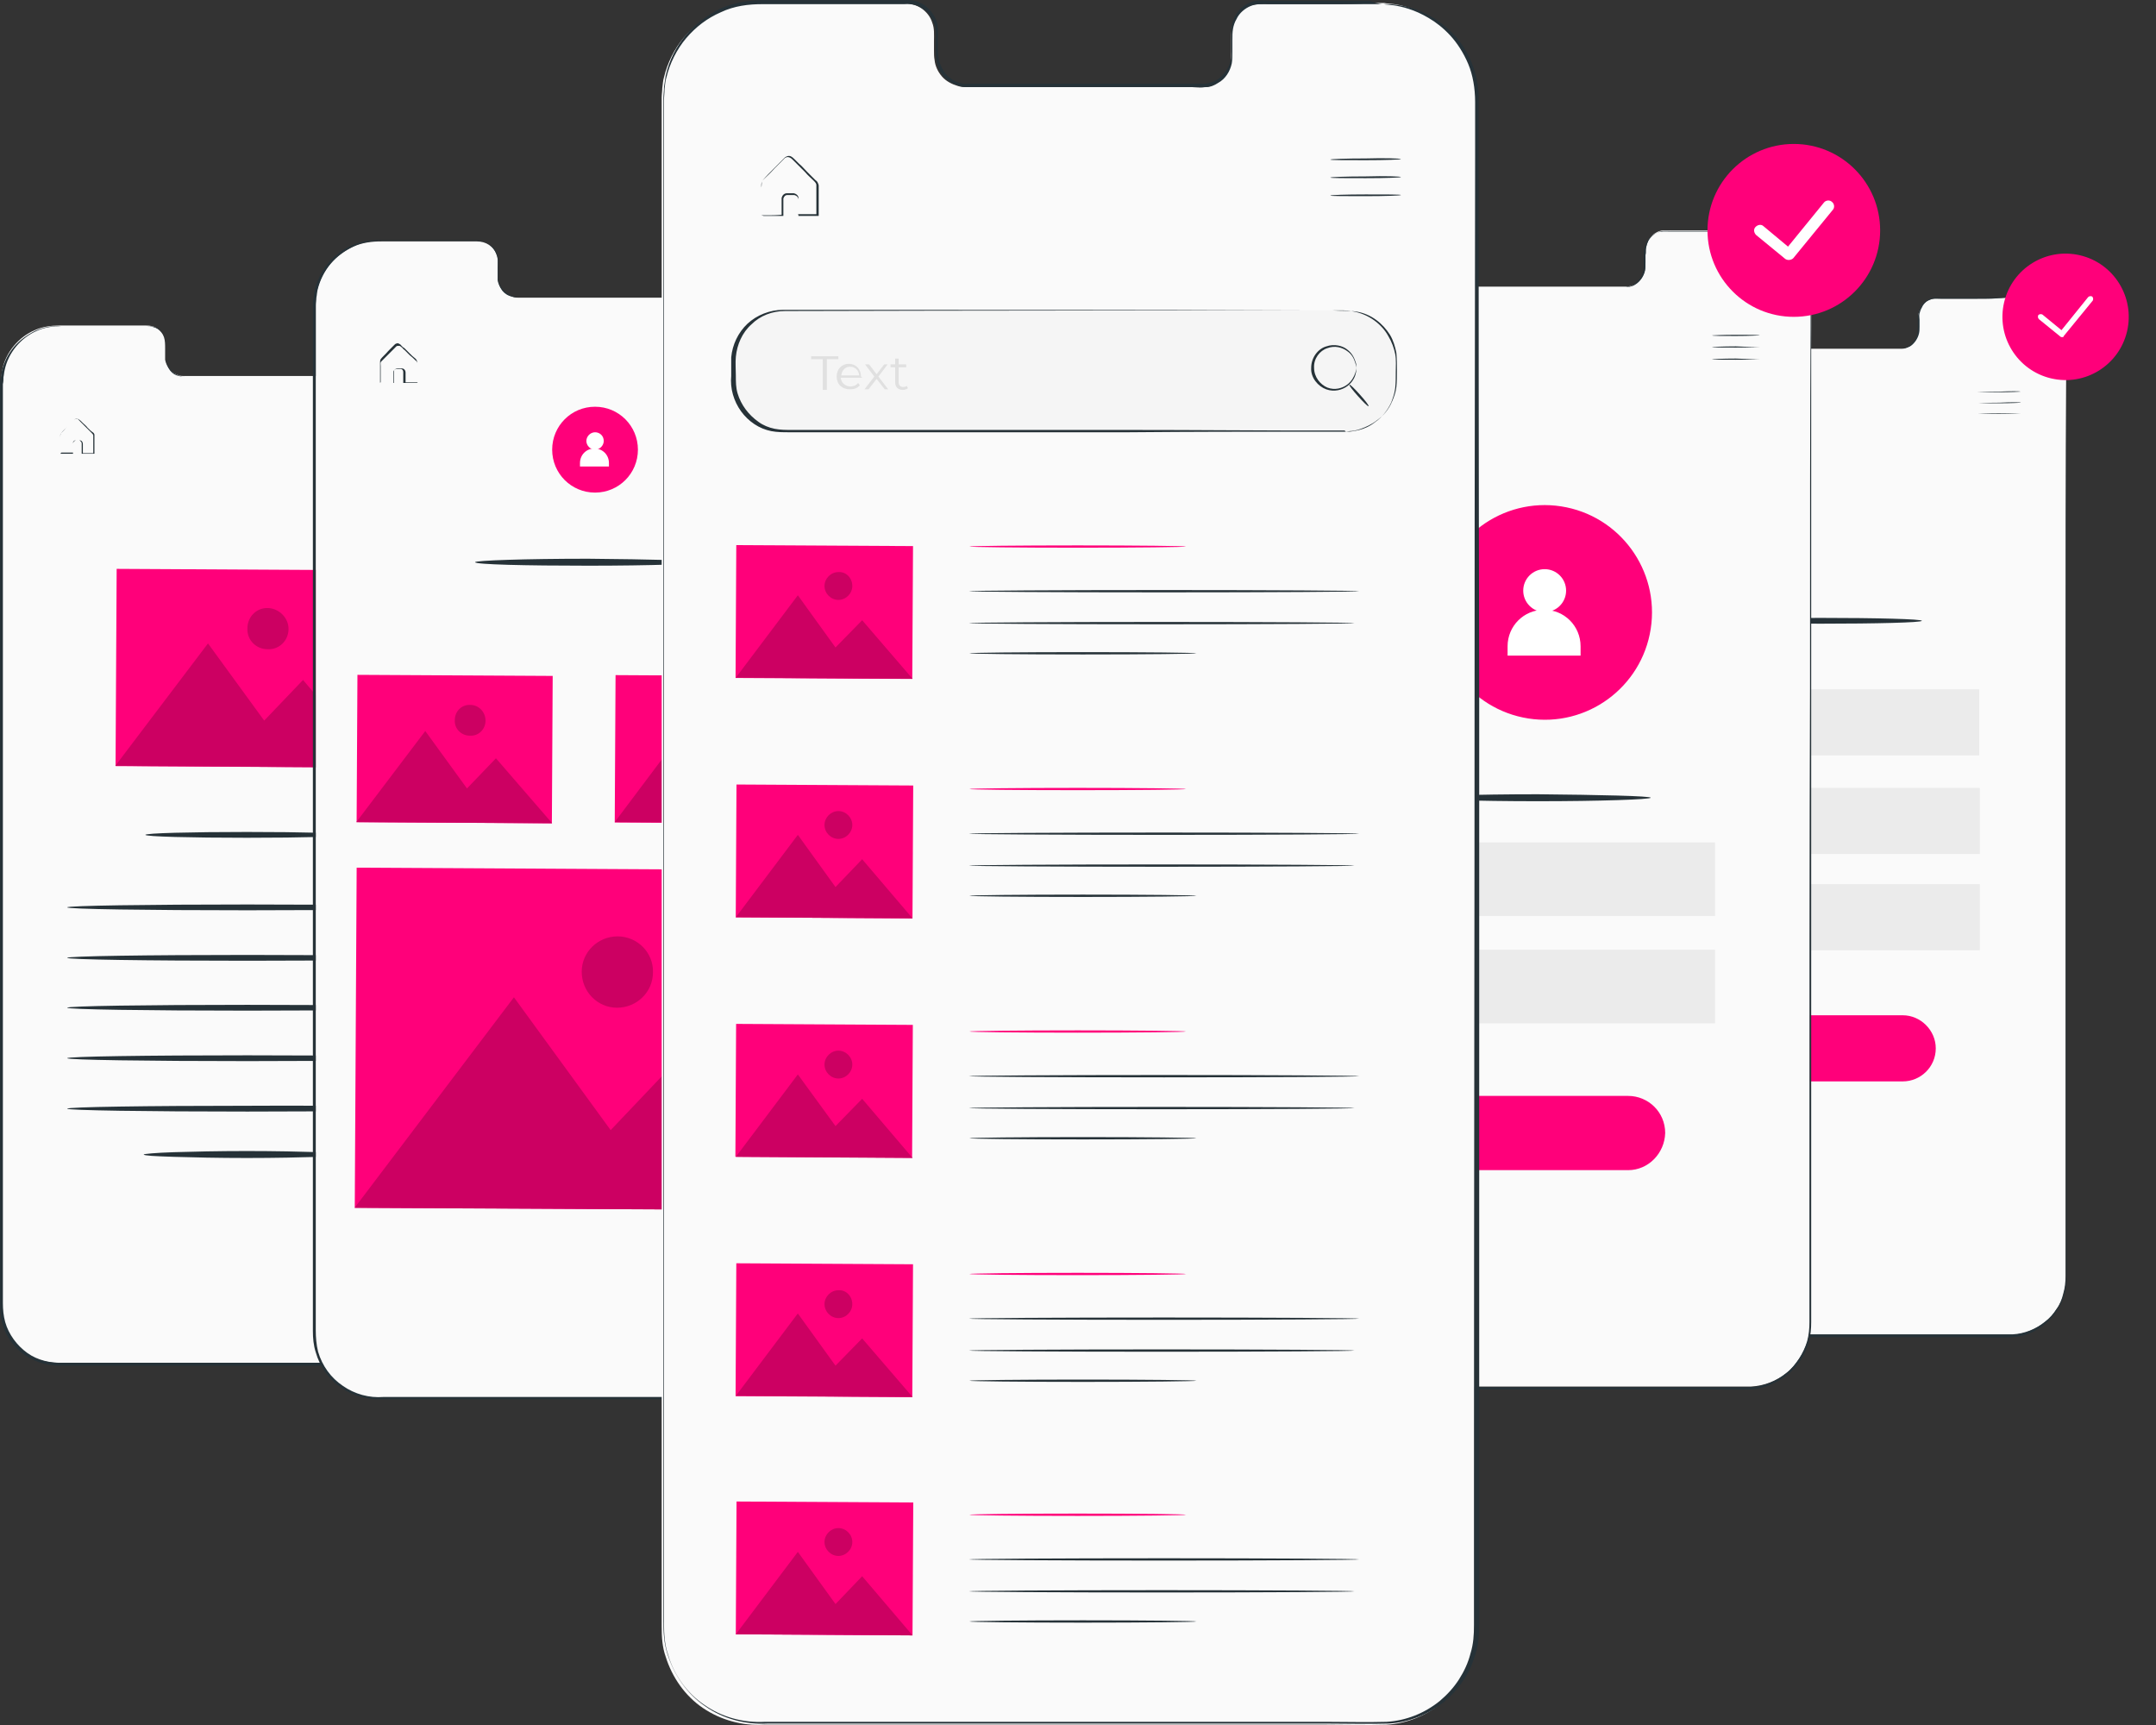 <svg width="100" height="80" viewBox="0 0 100 80" fill="none" xmlns="http://www.w3.org/2000/svg">
<rect x="0" y="0" width="100" height="80" fill="#333333" stroke="none"/>
<path d="M18.731 15.124C18.274 15.124 17.683 15.124 16.984 15.124C16.823 15.124 16.635 15.097 16.474 15.178C16.312 15.231 16.151 15.366 16.07 15.554C16.017 15.635 15.99 15.743 15.963 15.823C15.936 15.931 15.963 16.012 15.963 16.119C15.963 16.227 15.963 16.334 15.963 16.442C15.963 16.55 15.963 16.657 15.936 16.765C15.882 16.98 15.748 17.195 15.56 17.33C15.452 17.384 15.345 17.438 15.21 17.438C15.076 17.438 14.969 17.438 14.834 17.438C14.35 17.438 13.813 17.438 13.275 17.438C12.201 17.438 11.018 17.438 9.755 17.438C9.433 17.438 9.11 17.438 8.788 17.438C8.707 17.438 8.626 17.438 8.546 17.438C8.465 17.438 8.385 17.438 8.304 17.411C8.143 17.357 7.981 17.276 7.874 17.142C7.766 17.007 7.686 16.846 7.659 16.684C7.659 16.604 7.659 16.523 7.659 16.415C7.659 16.334 7.659 16.254 7.659 16.146C7.659 15.985 7.659 15.796 7.605 15.635C7.551 15.474 7.444 15.339 7.283 15.231C7.148 15.124 6.96 15.097 6.772 15.097C6.584 15.097 6.396 15.097 6.235 15.097C5.858 15.097 5.482 15.097 5.106 15.097C4.353 15.097 3.574 15.097 2.768 15.097C2.365 15.097 1.962 15.151 1.612 15.312C1.236 15.474 0.914 15.716 0.645 16.038C0.376 16.361 0.188 16.738 0.107 17.142C0.081 17.249 0.081 17.357 0.054 17.464C0.054 17.545 0.054 17.653 0.054 17.733V35.113C0.054 35.355 0.054 35.57 0.054 35.813C0.054 36.512 0.054 37.239 0.054 37.938V60.483C0.054 60.779 0.081 61.048 0.161 61.317C0.322 61.882 0.699 62.393 1.182 62.743C1.666 63.093 2.284 63.227 2.875 63.2C3.467 63.2 4.085 63.2 4.676 63.2C5.885 63.2 7.068 63.2 8.25 63.2C10.615 63.2 12.953 63.2 15.237 63.2C16.393 63.2 17.521 63.2 18.65 63.2C19.215 63.2 19.779 63.2 20.316 63.2C20.854 63.173 21.391 62.958 21.821 62.608C22.036 62.447 22.224 62.232 22.359 62.017C22.52 61.801 22.628 61.532 22.681 61.29C22.762 61.021 22.789 60.752 22.789 60.483C22.789 60.214 22.789 59.945 22.789 59.676C22.789 58.6 22.789 57.524 22.789 56.474C22.789 48.081 22.789 40.494 22.789 34.145C22.789 27.795 22.789 22.63 22.816 19.079C22.816 18.621 22.816 18.218 22.816 17.814C22.816 17.411 22.762 17.061 22.628 16.738C22.493 16.415 22.332 16.146 22.117 15.958C21.929 15.743 21.714 15.581 21.526 15.474C21.123 15.231 20.773 15.151 20.531 15.124C20.424 15.097 20.316 15.097 20.263 15.097C20.209 15.097 20.182 15.097 20.182 15.097C20.182 15.097 20.048 15.097 19.806 15.097C19.537 15.124 19.188 15.124 18.731 15.124Z" fill="#FAFAFA"/>
<path d="M20.182 15.151C20.182 15.151 20.209 15.151 20.263 15.151C20.316 15.151 20.424 15.151 20.531 15.178C20.773 15.204 21.123 15.285 21.526 15.527C21.741 15.635 21.929 15.796 22.144 16.012C22.332 16.227 22.52 16.496 22.654 16.819C22.789 17.142 22.869 17.518 22.843 17.895C22.843 18.298 22.843 18.702 22.843 19.159C22.843 22.711 22.843 27.849 22.843 34.225C22.843 40.575 22.843 48.161 22.843 56.555C22.843 57.604 22.843 58.681 22.843 59.757C22.843 60.026 22.843 60.295 22.843 60.564C22.843 60.833 22.816 61.102 22.735 61.371C22.654 61.64 22.547 61.882 22.386 62.124C22.224 62.366 22.036 62.555 21.821 62.743C21.391 63.093 20.854 63.308 20.29 63.335C19.725 63.362 19.188 63.335 18.623 63.335C17.495 63.335 16.366 63.335 15.237 63.335C12.953 63.335 10.615 63.335 8.277 63.335C7.095 63.335 5.912 63.335 4.703 63.335C4.112 63.335 3.494 63.335 2.902 63.335C2.311 63.362 1.666 63.2 1.156 62.85C0.645 62.501 0.269 61.963 0.107 61.398C0.027 61.102 0 60.806 0 60.483C0 60.187 0 59.891 0 59.595C0 58.385 0 57.201 0 56.017C0 53.65 0 51.336 0 49.049C0 44.475 0 40.063 0 35.866C0 31.669 0 27.661 0 23.921C0 22.065 0 20.235 0 18.514C0 18.298 0 18.083 0 17.868C0 17.76 0 17.653 0.027 17.545C0.054 17.438 0.054 17.33 0.081 17.222C0.188 16.792 0.376 16.415 0.645 16.092C0.914 15.77 1.263 15.527 1.639 15.339C2.016 15.178 2.419 15.097 2.822 15.124C3.628 15.124 4.38 15.124 5.133 15.124C5.509 15.124 5.885 15.124 6.262 15.124C6.45 15.124 6.638 15.124 6.799 15.124C6.987 15.124 7.175 15.178 7.336 15.258C7.498 15.366 7.605 15.527 7.659 15.689C7.74 15.85 7.713 16.038 7.713 16.227C7.713 16.308 7.713 16.388 7.713 16.496C7.713 16.577 7.713 16.657 7.713 16.738C7.74 16.899 7.793 17.061 7.901 17.195C8.008 17.33 8.143 17.411 8.304 17.438C8.385 17.464 8.465 17.464 8.546 17.464C8.626 17.464 8.707 17.464 8.788 17.464C9.11 17.464 9.433 17.464 9.755 17.464C11.018 17.464 12.201 17.464 13.275 17.464C13.813 17.464 14.324 17.464 14.834 17.464C14.969 17.464 15.076 17.464 15.21 17.464C15.318 17.464 15.452 17.411 15.533 17.357C15.721 17.222 15.855 17.034 15.909 16.819C15.936 16.711 15.936 16.604 15.936 16.496C15.936 16.388 15.936 16.281 15.936 16.173C15.936 16.065 15.936 15.958 15.963 15.85C15.99 15.743 16.017 15.662 16.07 15.554C16.178 15.366 16.312 15.258 16.5 15.178C16.689 15.097 16.85 15.124 17.038 15.124C17.71 15.124 18.301 15.124 18.758 15.124C19.215 15.124 19.591 15.124 19.833 15.124C20.048 15.151 20.182 15.151 20.182 15.151C20.182 15.151 20.048 15.151 19.833 15.151C19.591 15.151 19.241 15.151 18.758 15.151C18.301 15.151 17.71 15.151 17.038 15.151C16.877 15.151 16.689 15.124 16.527 15.204C16.366 15.258 16.205 15.393 16.124 15.581C16.07 15.662 16.044 15.77 16.017 15.85C15.99 15.958 16.017 16.038 16.017 16.146C16.017 16.254 16.017 16.361 16.017 16.469C16.017 16.577 16.017 16.684 15.99 16.792C15.936 17.007 15.802 17.222 15.614 17.357C15.506 17.411 15.399 17.464 15.264 17.464C15.13 17.464 15.022 17.464 14.888 17.464C14.404 17.464 13.867 17.464 13.329 17.464C12.254 17.464 11.072 17.464 9.809 17.464C9.486 17.464 9.164 17.464 8.841 17.464C8.761 17.464 8.68 17.464 8.6 17.464C8.519 17.464 8.438 17.464 8.358 17.438C8.196 17.384 8.035 17.303 7.928 17.169C7.82 17.034 7.74 16.873 7.713 16.711C7.713 16.63 7.713 16.55 7.713 16.442C7.713 16.361 7.713 16.281 7.713 16.173C7.713 16.012 7.713 15.823 7.659 15.662C7.605 15.501 7.498 15.366 7.363 15.258C7.229 15.151 7.041 15.124 6.853 15.124C6.665 15.124 6.477 15.124 6.315 15.124C5.939 15.124 5.563 15.124 5.187 15.124C4.434 15.124 3.655 15.124 2.875 15.124C2.472 15.124 2.069 15.178 1.72 15.339C1.344 15.501 1.021 15.743 0.752 16.065C0.484 16.388 0.296 16.765 0.215 17.169C0.188 17.276 0.188 17.384 0.161 17.491C0.161 17.599 0.161 17.707 0.134 17.814C0.134 18.029 0.134 18.245 0.134 18.46C0.134 20.182 0.134 22.011 0.134 23.867C0.134 27.607 0.134 31.589 0.134 35.813C0.134 40.01 0.134 44.422 0.134 48.995C0.134 51.282 0.134 53.623 0.134 55.963C0.134 57.147 0.134 58.331 0.134 59.541C0.134 59.837 0.134 60.133 0.134 60.429C0.134 60.725 0.161 61.021 0.242 61.317C0.403 61.882 0.779 62.393 1.263 62.743C1.747 63.093 2.365 63.227 2.956 63.2C3.547 63.2 4.165 63.2 4.757 63.2C5.966 63.2 7.148 63.2 8.331 63.2C10.696 63.2 13.007 63.2 15.291 63.2C16.447 63.2 17.575 63.2 18.677 63.2C19.241 63.2 19.806 63.2 20.343 63.2C20.881 63.173 21.418 62.958 21.848 62.608C22.063 62.447 22.251 62.232 22.386 62.017C22.547 61.801 22.654 61.532 22.708 61.29C22.789 61.021 22.816 60.752 22.816 60.483C22.816 60.214 22.816 59.945 22.816 59.676C22.816 58.6 22.816 57.524 22.816 56.474C22.816 48.081 22.816 40.494 22.816 34.145C22.816 27.795 22.816 22.63 22.843 19.079C22.843 18.621 22.843 18.218 22.843 17.814C22.843 17.411 22.789 17.061 22.654 16.738C22.52 16.415 22.359 16.146 22.144 15.958C21.956 15.743 21.741 15.581 21.553 15.474C21.149 15.231 20.8 15.151 20.558 15.124C20.451 15.097 20.343 15.097 20.29 15.097C20.209 15.151 20.182 15.151 20.182 15.151Z" fill="#263238"/>
<path d="M20.692 19.483C20.692 19.483 20.262 19.509 19.698 19.509C19.161 19.509 18.704 19.509 18.704 19.509C18.704 19.509 19.134 19.483 19.698 19.483C20.262 19.456 20.692 19.456 20.692 19.483Z" fill="#263238"/>
<path d="M20.692 19.967C20.692 19.967 20.262 19.994 19.698 19.994C19.161 19.994 18.704 19.994 18.704 19.994C18.704 19.994 19.134 19.967 19.698 19.967C20.262 19.967 20.692 19.967 20.692 19.967Z" fill="#263238"/>
<path d="M20.692 20.478C20.692 20.478 20.262 20.505 19.698 20.505C19.161 20.505 18.704 20.505 18.704 20.505C18.704 20.505 19.134 20.478 19.698 20.478C20.262 20.451 20.692 20.478 20.692 20.478Z" fill="#263238"/>
<path d="M2.795 21.043C2.795 21.043 2.822 21.043 2.848 21.043C2.875 21.043 2.929 21.043 2.956 21.043C3.063 21.043 3.198 21.043 3.386 21.043C3.386 20.962 3.386 20.855 3.386 20.747C3.386 20.693 3.386 20.639 3.386 20.559C3.386 20.505 3.467 20.424 3.52 20.424C3.601 20.424 3.655 20.424 3.708 20.424C3.789 20.424 3.843 20.505 3.843 20.585C3.843 20.72 3.843 20.881 3.843 21.043L3.816 21.016C3.977 21.016 4.165 21.016 4.353 21.016L4.326 21.043C4.326 20.828 4.326 20.612 4.326 20.37C4.326 20.316 4.326 20.263 4.326 20.209C4.326 20.155 4.3 20.128 4.246 20.074C4.165 19.994 4.085 19.913 4.004 19.832C3.923 19.752 3.843 19.671 3.789 19.617C3.762 19.59 3.708 19.536 3.682 19.509C3.655 19.482 3.628 19.429 3.574 19.429C3.52 19.429 3.493 19.429 3.44 19.456C3.413 19.482 3.386 19.509 3.332 19.563C3.278 19.617 3.198 19.698 3.144 19.752C3.037 19.886 2.902 19.994 2.822 20.101C2.795 20.155 2.795 20.236 2.795 20.29C2.795 20.343 2.795 20.424 2.795 20.478C2.795 20.585 2.795 20.693 2.795 20.774C2.795 20.855 2.795 20.908 2.795 20.962C2.795 21.016 2.795 21.043 2.795 21.043C2.795 21.043 2.795 21.016 2.795 20.989C2.795 20.935 2.795 20.881 2.795 20.801C2.795 20.72 2.795 20.612 2.795 20.505C2.795 20.451 2.795 20.37 2.795 20.316C2.795 20.29 2.795 20.236 2.795 20.209C2.795 20.182 2.795 20.128 2.822 20.101C2.929 19.994 3.037 19.886 3.144 19.752C3.198 19.698 3.278 19.617 3.332 19.563C3.359 19.536 3.386 19.509 3.44 19.456C3.493 19.429 3.547 19.402 3.601 19.429C3.655 19.429 3.682 19.482 3.735 19.509C3.762 19.536 3.816 19.59 3.843 19.617C3.923 19.698 4.004 19.752 4.058 19.832C4.138 19.913 4.219 19.994 4.3 20.047C4.326 20.074 4.353 20.074 4.353 20.101C4.38 20.128 4.38 20.155 4.38 20.182C4.38 20.236 4.38 20.29 4.38 20.343C4.38 20.559 4.38 20.801 4.38 21.016V21.043H4.353C4.165 21.043 4.004 21.043 3.816 21.043H3.789V21.016C3.789 20.855 3.789 20.72 3.789 20.559C3.789 20.505 3.735 20.451 3.682 20.424C3.628 20.424 3.547 20.424 3.493 20.424C3.44 20.424 3.386 20.478 3.386 20.532C3.386 20.585 3.386 20.639 3.386 20.693C3.386 20.801 3.386 20.908 3.386 20.989C3.198 20.989 3.063 20.989 2.956 20.989C2.902 20.989 2.875 20.989 2.848 20.989C2.795 21.043 2.795 21.043 2.795 21.043Z" fill="#263238"/>
<path d="M16.151 38.718C16.151 38.799 14.055 38.853 11.448 38.853C8.841 38.853 6.745 38.799 6.745 38.718C6.745 38.638 8.841 38.584 11.448 38.584C14.055 38.584 16.151 38.638 16.151 38.718Z" fill="#263238"/>
<path d="M5.411 26.382L5.36 35.529L17.534 35.597L17.585 26.45L5.411 26.382Z" fill="#FF007A"/>
<path d="M5.348 35.517L9.647 29.84L12.254 33.419L14.055 31.535L17.521 35.598L5.348 35.517Z" fill="#FF007A"/>
<path d="M13.383 29.168C13.383 29.706 12.953 30.136 12.416 30.109C11.878 30.109 11.448 29.679 11.475 29.141C11.475 28.603 11.905 28.172 12.443 28.199C12.953 28.226 13.383 28.657 13.383 29.168Z" fill="#FF007A"/>
<g opacity="0.2">
<path d="M5.348 35.517L9.647 29.84L12.254 33.419L14.055 31.535L17.521 35.598L5.348 35.517Z" fill="black"/>
</g>
<g opacity="0.2">
<path d="M13.383 29.168C13.383 29.706 12.953 30.136 12.416 30.109C11.878 30.109 11.448 29.679 11.475 29.141C11.475 28.603 11.905 28.172 12.443 28.199C12.953 28.226 13.383 28.657 13.383 29.168Z" fill="black"/>
</g>
<path d="M19.833 42.081C19.833 42.162 16.097 42.216 11.475 42.216C6.853 42.216 3.117 42.162 3.117 42.081C3.117 42.001 6.853 41.947 11.475 41.947C16.097 41.947 19.833 42.001 19.833 42.081Z" fill="#263238"/>
<path d="M19.833 44.422C19.833 44.503 16.097 44.556 11.475 44.556C6.853 44.556 3.117 44.503 3.117 44.422C3.117 44.341 6.853 44.287 11.475 44.287C16.097 44.287 19.833 44.341 19.833 44.422Z" fill="#263238"/>
<path d="M19.833 46.735C19.833 46.816 16.097 46.87 11.475 46.87C6.853 46.87 3.117 46.816 3.117 46.735C3.117 46.655 6.853 46.601 11.475 46.601C16.097 46.601 19.833 46.655 19.833 46.735Z" fill="#263238"/>
<path d="M19.833 49.076C19.833 49.157 16.097 49.211 11.475 49.211C6.853 49.211 3.117 49.157 3.117 49.076C3.117 48.995 6.853 48.942 11.475 48.942C16.097 48.942 19.833 48.995 19.833 49.076Z" fill="#263238"/>
<path d="M19.833 51.417C19.833 51.497 16.097 51.551 11.475 51.551C6.853 51.551 3.117 51.497 3.117 51.417C3.117 51.336 6.853 51.282 11.475 51.282C16.097 51.255 19.833 51.336 19.833 51.417Z" fill="#263238"/>
<path d="M16.232 53.542C16.232 53.569 15.694 53.623 14.834 53.65C13.974 53.677 12.765 53.704 11.448 53.704C10.132 53.704 8.922 53.677 8.062 53.65C7.202 53.623 6.665 53.596 6.665 53.542C6.665 53.515 7.202 53.462 8.062 53.435C8.922 53.408 10.132 53.381 11.448 53.381C12.765 53.381 13.974 53.408 14.834 53.435C15.694 53.462 16.232 53.489 16.232 53.542Z" fill="#263238"/>
<path d="M35.419 11.196C34.909 11.196 34.264 11.196 33.484 11.196C33.296 11.196 33.081 11.169 32.893 11.25C32.705 11.331 32.544 11.465 32.436 11.653C32.383 11.761 32.356 11.842 32.329 11.976C32.302 12.084 32.329 12.191 32.302 12.326C32.302 12.434 32.302 12.568 32.302 12.676C32.302 12.783 32.302 12.918 32.275 13.052C32.221 13.294 32.06 13.537 31.845 13.671C31.738 13.752 31.603 13.779 31.469 13.806C31.334 13.806 31.2 13.806 31.066 13.806C30.528 13.806 29.937 13.806 29.346 13.806C28.137 13.806 26.82 13.806 25.422 13.806C25.073 13.806 24.724 13.806 24.347 13.806C24.267 13.806 24.159 13.806 24.079 13.806C23.998 13.806 23.89 13.806 23.81 13.779C23.622 13.725 23.46 13.617 23.326 13.483C23.192 13.348 23.111 13.16 23.084 12.972C23.084 12.864 23.084 12.783 23.084 12.676C23.084 12.568 23.084 12.487 23.084 12.38C23.084 12.191 23.111 11.976 23.03 11.815C22.977 11.626 22.842 11.465 22.681 11.357C22.52 11.25 22.332 11.196 22.117 11.196C21.902 11.196 21.714 11.196 21.499 11.196C21.096 11.196 20.666 11.196 20.263 11.196C19.43 11.196 18.543 11.196 17.683 11.196C17.253 11.196 16.796 11.25 16.393 11.438C15.99 11.626 15.613 11.895 15.318 12.245C15.022 12.595 14.807 13.025 14.7 13.483C14.673 13.59 14.673 13.725 14.646 13.832C14.646 13.94 14.646 14.021 14.646 14.128V33.499C14.646 33.768 14.646 34.01 14.646 34.279C14.646 35.059 14.646 35.866 14.646 36.647V61.801C14.646 62.124 14.673 62.447 14.754 62.743C14.942 63.389 15.345 63.954 15.909 64.33C16.447 64.707 17.118 64.895 17.79 64.841C18.462 64.841 19.134 64.841 19.806 64.841C21.149 64.841 22.466 64.841 23.783 64.841C26.417 64.841 28.997 64.841 31.549 64.841C32.812 64.841 34.076 64.841 35.339 64.841C35.957 64.841 36.602 64.841 37.193 64.841C37.811 64.814 38.402 64.572 38.859 64.196C39.101 64.007 39.289 63.765 39.45 63.523C39.611 63.281 39.746 62.985 39.827 62.716C39.907 62.42 39.934 62.124 39.934 61.828C39.934 61.532 39.934 61.236 39.934 60.913C39.934 59.703 39.934 58.519 39.934 57.362C39.934 48 39.934 39.552 39.961 32.45C39.961 25.347 39.961 19.617 39.988 15.662C39.988 15.178 39.988 14.693 39.988 14.263C39.988 13.832 39.907 13.429 39.773 13.052C39.638 12.703 39.423 12.407 39.208 12.165C38.993 11.922 38.752 11.734 38.537 11.626C38.08 11.357 37.703 11.277 37.435 11.223C37.3 11.196 37.193 11.196 37.139 11.196C37.059 11.196 37.032 11.196 37.032 11.196C37.032 11.196 36.897 11.196 36.629 11.196C36.333 11.196 35.93 11.196 35.419 11.196Z" fill="#FAFAFA"/>
<path d="M37.032 11.169C37.032 11.169 37.059 11.169 37.139 11.169C37.22 11.169 37.3 11.169 37.435 11.196C37.704 11.223 38.107 11.303 38.563 11.572C38.779 11.707 39.02 11.895 39.235 12.111C39.45 12.353 39.665 12.649 39.8 12.998C39.934 13.348 40.015 13.778 40.015 14.209C40.015 14.639 40.015 15.124 40.015 15.608C40.015 19.563 40.015 25.32 40.015 32.396C40.015 39.498 40.015 47.919 40.015 57.308C40.015 58.492 40.015 59.676 40.015 60.86C40.015 61.156 40.015 61.451 40.015 61.774C40.015 62.07 39.988 62.393 39.907 62.689C39.827 62.985 39.692 63.281 39.531 63.523C39.37 63.792 39.155 64.007 38.913 64.222C38.429 64.599 37.811 64.868 37.193 64.895C36.575 64.922 35.957 64.895 35.312 64.895C34.049 64.895 32.786 64.895 31.523 64.895C28.97 64.895 26.39 64.895 23.756 64.895C22.439 64.895 21.123 64.895 19.779 64.895C19.107 64.895 18.435 64.895 17.763 64.895C17.092 64.922 16.393 64.761 15.829 64.357C15.264 63.98 14.834 63.389 14.646 62.716C14.539 62.393 14.512 62.043 14.512 61.721C14.512 61.398 14.512 61.048 14.512 60.725C14.512 59.38 14.512 58.062 14.512 56.743C14.512 54.107 14.512 51.524 14.512 48.968C14.512 43.857 14.512 38.933 14.512 34.252C14.512 29.571 14.512 25.105 14.512 20.935C14.512 18.863 14.512 16.846 14.512 14.909C14.512 14.666 14.512 14.424 14.512 14.182C14.512 14.075 14.512 13.94 14.539 13.832C14.566 13.725 14.566 13.59 14.592 13.483C14.7 13.025 14.915 12.568 15.21 12.218C15.506 11.868 15.882 11.572 16.312 11.384C16.742 11.196 17.199 11.115 17.629 11.142C18.516 11.142 19.376 11.142 20.209 11.142C20.639 11.142 21.042 11.142 21.445 11.142C21.66 11.142 21.848 11.142 22.063 11.142C22.278 11.142 22.493 11.196 22.654 11.303C22.816 11.411 22.95 11.599 23.031 11.788C23.111 11.976 23.084 12.191 23.084 12.38C23.084 12.487 23.084 12.568 23.084 12.675C23.084 12.783 23.084 12.864 23.084 12.971C23.111 13.16 23.192 13.321 23.299 13.483C23.407 13.617 23.568 13.725 23.756 13.752C23.837 13.778 23.944 13.778 24.025 13.778C24.106 13.778 24.213 13.778 24.294 13.778C24.67 13.778 25.019 13.778 25.369 13.778C26.766 13.778 28.083 13.778 29.292 13.778C29.883 13.778 30.475 13.778 31.012 13.778C31.146 13.778 31.281 13.778 31.415 13.778C31.549 13.752 31.684 13.725 31.791 13.644C32.006 13.509 32.168 13.294 32.221 13.052C32.248 12.944 32.248 12.81 32.248 12.702C32.248 12.595 32.248 12.46 32.248 12.353C32.248 12.245 32.248 12.111 32.275 12.003C32.302 11.895 32.329 11.788 32.383 11.68C32.49 11.492 32.651 11.33 32.866 11.25C33.054 11.169 33.27 11.196 33.458 11.196C34.21 11.196 34.855 11.196 35.392 11.196C35.903 11.196 36.306 11.196 36.575 11.196C36.897 11.169 37.032 11.169 37.032 11.169C37.032 11.169 36.897 11.169 36.629 11.169C36.36 11.169 35.957 11.169 35.446 11.169C34.936 11.169 34.291 11.169 33.511 11.169C33.323 11.169 33.108 11.142 32.92 11.223C32.732 11.303 32.571 11.438 32.463 11.626C32.41 11.734 32.383 11.815 32.356 11.949C32.329 12.057 32.356 12.164 32.329 12.299C32.329 12.406 32.329 12.541 32.329 12.649C32.329 12.756 32.329 12.891 32.302 13.025C32.248 13.267 32.087 13.509 31.872 13.644C31.765 13.725 31.63 13.752 31.496 13.778C31.361 13.778 31.227 13.778 31.093 13.778C30.555 13.778 29.964 13.778 29.373 13.778C28.163 13.778 26.847 13.778 25.449 13.778C25.1 13.778 24.75 13.778 24.374 13.778C24.294 13.778 24.186 13.778 24.106 13.778C24.025 13.778 23.918 13.778 23.837 13.752C23.649 13.698 23.488 13.59 23.353 13.456C23.219 13.321 23.138 13.133 23.111 12.944C23.111 12.837 23.111 12.756 23.111 12.649C23.111 12.541 23.111 12.46 23.111 12.353C23.111 12.164 23.138 11.949 23.058 11.788C23.004 11.599 22.869 11.438 22.708 11.33C22.547 11.223 22.359 11.169 22.144 11.169C21.929 11.169 21.741 11.169 21.526 11.169C21.123 11.169 20.693 11.169 20.29 11.169C19.456 11.169 18.57 11.169 17.71 11.169C17.28 11.169 16.823 11.223 16.42 11.411C16.017 11.599 15.64 11.868 15.345 12.218C15.049 12.568 14.834 12.998 14.727 13.456C14.7 13.563 14.7 13.698 14.673 13.805C14.673 13.913 14.646 14.048 14.646 14.155C14.646 14.397 14.646 14.639 14.646 14.882C14.646 16.819 14.646 18.836 14.646 20.908C14.646 25.078 14.646 29.544 14.646 34.225C14.646 38.906 14.646 43.83 14.646 48.941C14.646 51.497 14.646 54.08 14.646 56.716C14.646 58.035 14.646 59.353 14.646 60.698C14.646 61.021 14.646 61.371 14.646 61.694C14.646 62.016 14.673 62.366 14.754 62.689C14.942 63.335 15.345 63.9 15.909 64.276C16.447 64.653 17.119 64.841 17.79 64.787C18.462 64.787 19.134 64.787 19.806 64.787C21.149 64.787 22.466 64.787 23.783 64.787C26.417 64.787 28.997 64.787 31.549 64.787C32.813 64.787 34.076 64.787 35.339 64.787C35.957 64.787 36.602 64.787 37.193 64.787C37.811 64.761 38.402 64.518 38.859 64.142C39.101 63.953 39.289 63.711 39.45 63.469C39.612 63.227 39.746 62.931 39.827 62.662C39.907 62.366 39.934 62.07 39.934 61.774C39.934 61.478 39.934 61.182 39.934 60.86C39.934 59.649 39.934 58.465 39.934 57.308C39.934 47.946 39.934 39.498 39.961 32.396C39.961 25.293 39.961 19.563 39.988 15.608C39.988 15.124 39.988 14.639 39.988 14.209C39.988 13.778 39.907 13.375 39.773 12.998C39.639 12.649 39.423 12.353 39.209 12.111C38.993 11.868 38.752 11.68 38.537 11.572C38.08 11.303 37.704 11.223 37.435 11.169C37.3 11.142 37.193 11.142 37.139 11.142C37.059 11.169 37.032 11.169 37.032 11.169Z" fill="#263238"/>
<path d="M37.596 15.985C37.596 15.985 37.112 16.012 36.494 16.012C35.876 16.012 35.393 16.012 35.393 15.985C35.393 15.985 35.876 15.958 36.494 15.958C37.112 15.985 37.596 15.985 37.596 15.985Z" fill="#263238"/>
<path d="M37.596 16.55C37.596 16.55 37.112 16.577 36.494 16.577C35.876 16.577 35.393 16.577 35.393 16.55C35.393 16.55 35.876 16.523 36.494 16.523C37.112 16.55 37.596 16.55 37.596 16.55Z" fill="#263238"/>
<path d="M37.596 17.114C37.596 17.114 37.112 17.141 36.494 17.141C35.876 17.141 35.393 17.141 35.393 17.114C35.393 17.114 35.876 17.088 36.494 17.088C37.112 17.114 37.596 17.114 37.596 17.114Z" fill="#263238"/>
<path d="M17.629 17.76C17.629 17.76 17.656 17.76 17.683 17.76C17.709 17.76 17.763 17.76 17.817 17.76C17.924 17.76 18.086 17.76 18.274 17.76C18.274 17.653 18.274 17.545 18.274 17.41C18.274 17.357 18.274 17.276 18.274 17.222C18.274 17.142 18.355 17.088 18.435 17.088C18.516 17.088 18.57 17.088 18.65 17.088C18.731 17.088 18.811 17.168 18.811 17.276C18.811 17.437 18.811 17.599 18.811 17.76L18.785 17.733C18.973 17.733 19.161 17.733 19.376 17.733L19.349 17.76C19.349 17.518 19.349 17.276 19.349 17.034C19.349 16.98 19.349 16.899 19.349 16.846C19.349 16.792 19.322 16.738 19.268 16.711C19.188 16.63 19.107 16.55 19 16.469C18.919 16.388 18.838 16.308 18.758 16.227C18.704 16.2 18.677 16.146 18.65 16.119C18.596 16.092 18.57 16.038 18.516 16.038C18.462 16.038 18.408 16.038 18.381 16.065C18.355 16.092 18.301 16.146 18.274 16.173C18.193 16.254 18.14 16.308 18.059 16.388C17.924 16.523 17.79 16.657 17.683 16.765C17.629 16.819 17.656 16.899 17.656 16.98C17.656 17.061 17.656 17.115 17.656 17.195C17.656 17.33 17.656 17.437 17.656 17.518C17.656 17.599 17.656 17.68 17.656 17.733C17.629 17.733 17.629 17.76 17.629 17.76C17.629 17.76 17.629 17.733 17.629 17.68C17.629 17.626 17.629 17.545 17.629 17.464C17.629 17.357 17.629 17.249 17.629 17.115C17.629 17.061 17.629 16.98 17.629 16.899C17.629 16.872 17.629 16.819 17.629 16.792C17.629 16.738 17.629 16.711 17.656 16.657C17.736 16.55 17.871 16.442 18.005 16.281C18.086 16.2 18.14 16.146 18.22 16.065C18.247 16.038 18.301 15.985 18.328 15.958C18.381 15.931 18.435 15.904 18.489 15.931C18.543 15.958 18.596 15.985 18.623 16.038C18.65 16.065 18.704 16.119 18.758 16.146C18.838 16.227 18.919 16.308 19 16.388C19.08 16.469 19.161 16.55 19.268 16.63C19.295 16.657 19.322 16.684 19.322 16.711C19.349 16.738 19.349 16.765 19.349 16.819C19.349 16.872 19.349 16.953 19.349 17.007C19.349 17.249 19.349 17.518 19.349 17.733V17.76H19.322C19.107 17.76 18.919 17.76 18.731 17.76H18.704V17.733C18.704 17.572 18.704 17.384 18.704 17.249C18.704 17.168 18.65 17.115 18.596 17.115C18.516 17.115 18.435 17.115 18.381 17.115C18.328 17.115 18.274 17.168 18.247 17.222C18.247 17.276 18.247 17.357 18.247 17.41C18.247 17.545 18.247 17.653 18.247 17.76C18.059 17.76 17.898 17.76 17.763 17.76C17.709 17.76 17.683 17.76 17.629 17.76Z" fill="#263238"/>
<path d="M29.588 20.854C29.588 21.957 28.701 22.845 27.599 22.845C26.497 22.845 25.611 21.957 25.611 20.854C25.611 19.751 26.497 18.863 27.599 18.863C28.701 18.863 29.588 19.751 29.588 20.854Z" fill="#FF007A"/>
<path d="M28.271 21.634H26.901V21.473C26.901 21.096 27.196 20.8 27.573 20.8C27.949 20.8 28.244 21.096 28.244 21.473V21.634H28.271Z" fill="white"/>
<path d="M28.003 20.451C28.003 20.666 27.815 20.854 27.6 20.854C27.385 20.854 27.197 20.666 27.197 20.451C27.197 20.235 27.385 20.047 27.6 20.047C27.815 20.047 28.003 20.209 28.003 20.451Z" fill="white"/>
<path d="M32.544 26.073C32.544 26.154 30.179 26.235 27.304 26.235C24.374 26.235 22.036 26.181 22.036 26.073C22.036 25.993 24.374 25.912 27.277 25.912C30.179 25.939 32.544 25.993 32.544 26.073Z" fill="#263238"/>
<path d="M16.579 31.297L16.541 38.13L25.597 38.181L25.635 31.347L16.579 31.297Z" fill="#FF007A"/>
<path d="M16.527 38.126L19.725 33.902L21.66 36.566L23.003 35.167L25.61 38.18L16.527 38.126Z" fill="#FF007A"/>
<path d="M22.52 33.418C22.52 33.822 22.197 34.145 21.794 34.118C21.391 34.118 21.068 33.795 21.095 33.391C21.095 32.988 21.418 32.665 21.821 32.692C22.197 32.692 22.52 33.015 22.52 33.418Z" fill="#FF007A"/>
<g opacity="0.2">
<path d="M16.527 38.126L19.725 33.902L21.66 36.566L23.003 35.167L25.61 38.18L16.527 38.126Z" fill="black"/>
</g>
<g opacity="0.2">
<path d="M22.52 33.418C22.52 33.822 22.197 34.145 21.794 34.118C21.391 34.118 21.068 33.795 21.095 33.391C21.095 32.988 21.418 32.665 21.821 32.692C22.197 32.692 22.52 33.015 22.52 33.418Z" fill="black"/>
</g>
<path d="M16.543 40.239L16.455 56.005L37.416 56.122L37.504 40.356L16.543 40.239Z" fill="#FF007A"/>
<path d="M16.446 56.017L23.837 46.251L28.324 52.412L31.415 49.157L37.408 56.124L16.446 56.017Z" fill="#FF007A"/>
<path d="M30.286 45.094C30.286 46.009 29.534 46.735 28.62 46.735C27.706 46.735 26.981 45.982 26.981 45.067C26.981 44.152 27.733 43.426 28.647 43.426C29.561 43.426 30.313 44.179 30.286 45.094Z" fill="#FF007A"/>
<g opacity="0.2">
<path d="M16.446 56.017L23.837 46.251L28.324 52.412L31.415 49.157L37.408 56.124L16.446 56.017Z" fill="black"/>
</g>
<g opacity="0.2">
<path d="M30.286 45.094C30.286 46.009 29.534 46.735 28.62 46.735C27.706 46.735 26.981 45.982 26.981 45.067C26.981 44.152 27.733 43.426 28.647 43.426C29.561 43.426 30.313 44.179 30.286 45.094Z" fill="black"/>
</g>
<path d="M28.551 31.31L28.513 38.144L37.57 38.194L37.608 31.361L28.551 31.31Z" fill="#FF007A"/>
<path d="M28.513 38.126L31.684 33.902L33.646 36.566L34.989 35.167L37.569 38.18L28.513 38.126Z" fill="#FF007A"/>
<path d="M33.78 34.118C34.181 34.118 34.506 33.793 34.506 33.391C34.506 32.99 34.181 32.665 33.78 32.665C33.38 32.665 33.055 32.99 33.055 33.391C33.055 33.793 33.38 34.118 33.78 34.118Z" fill="#FF007A"/>
<g opacity="0.2">
<path d="M28.513 38.126L31.684 33.902L33.646 36.566L34.989 35.167L37.569 38.18L28.513 38.126Z" fill="black"/>
</g>
<g opacity="0.2">
<path d="M33.78 34.118C34.181 34.118 34.506 33.793 34.506 33.391C34.506 32.99 34.181 32.665 33.78 32.665C33.38 32.665 33.055 32.99 33.055 33.391C33.055 33.793 33.38 34.118 33.78 34.118Z" fill="black"/>
</g>
<path d="M91.719 13.86C91.262 13.86 90.671 13.86 89.999 13.86C89.838 13.86 89.65 13.833 89.489 13.913C89.328 13.967 89.166 14.102 89.086 14.29C89.032 14.371 89.005 14.478 88.978 14.559C88.951 14.667 88.978 14.747 88.978 14.855C88.978 14.963 88.978 15.07 88.978 15.178C88.978 15.285 88.978 15.393 88.951 15.501C88.898 15.716 88.763 15.931 88.575 16.066C88.468 16.119 88.36 16.173 88.226 16.173C88.091 16.173 87.984 16.173 87.85 16.173C87.366 16.173 86.828 16.173 86.291 16.173C85.216 16.173 84.034 16.173 82.77 16.173C82.448 16.173 82.125 16.173 81.803 16.173C81.722 16.173 81.642 16.173 81.561 16.173C81.481 16.173 81.4 16.173 81.319 16.146C81.158 16.093 80.997 16.012 80.889 15.877C80.782 15.743 80.701 15.581 80.674 15.42C80.674 15.339 80.674 15.258 80.674 15.151C80.674 15.07 80.674 14.989 80.674 14.882C80.674 14.72 80.674 14.532 80.621 14.371C80.567 14.209 80.459 14.075 80.325 13.967C80.191 13.86 80.002 13.833 79.814 13.833C79.626 13.833 79.438 13.833 79.277 13.833C78.901 13.833 78.524 13.833 78.148 13.833C77.396 13.833 76.616 13.833 75.837 13.833C75.434 13.833 75.031 13.886 74.681 14.048C74.305 14.209 73.983 14.451 73.714 14.774C73.445 15.097 73.257 15.474 73.177 15.877C73.15 15.985 73.15 16.093 73.123 16.2C73.123 16.281 73.123 16.388 73.123 16.469V33.822C73.123 34.064 73.123 34.279 73.123 34.521C73.123 35.221 73.123 35.947 73.123 36.647V59.192C73.123 59.488 73.15 59.757 73.23 60.026C73.391 60.591 73.768 61.102 74.251 61.452C74.735 61.801 75.353 61.936 75.945 61.909C76.536 61.909 77.154 61.909 77.745 61.909C78.954 61.909 80.137 61.909 81.319 61.909C83.684 61.909 85.995 61.909 88.279 61.909C89.435 61.909 90.564 61.909 91.666 61.909C92.23 61.909 92.794 61.909 93.332 61.909C93.869 61.882 94.407 61.667 94.837 61.317C95.052 61.156 95.24 60.941 95.374 60.725C95.535 60.51 95.643 60.241 95.697 59.999C95.777 59.73 95.804 59.461 95.804 59.192C95.804 58.923 95.804 58.654 95.804 58.385C95.804 57.309 95.804 56.232 95.804 55.183C95.804 46.789 95.804 39.203 95.804 32.853C95.804 26.504 95.804 21.339 95.831 17.787C95.831 17.33 95.831 16.927 95.831 16.523C95.831 16.119 95.777 15.77 95.643 15.447C95.508 15.124 95.347 14.855 95.132 14.667C94.944 14.451 94.729 14.29 94.541 14.182C94.138 13.94 93.789 13.86 93.547 13.833C93.439 13.806 93.332 13.806 93.278 13.806C93.224 13.806 93.197 13.806 93.197 13.806C93.197 13.806 93.063 13.806 92.848 13.806C92.552 13.86 92.203 13.86 91.719 13.86Z" fill="#FAFAFA"/>
<path d="M91.8 31.966H76.805V35.033H91.8V31.966Z" fill="#EBEBEB"/>
<path d="M93.198 13.833C93.198 13.833 93.225 13.833 93.278 13.833C93.332 13.833 93.439 13.833 93.547 13.86C93.789 13.886 94.138 13.967 94.541 14.209C94.756 14.317 94.944 14.478 95.159 14.694C95.347 14.909 95.536 15.178 95.67 15.501C95.804 15.823 95.885 16.2 95.858 16.577C95.858 16.98 95.858 17.384 95.858 17.841C95.858 21.392 95.858 26.531 95.858 32.907C95.858 39.256 95.858 46.843 95.858 55.237C95.858 56.286 95.858 57.362 95.858 58.438C95.858 58.708 95.858 58.977 95.858 59.246C95.858 59.515 95.831 59.784 95.751 60.053C95.67 60.322 95.562 60.564 95.401 60.806C95.24 61.048 95.052 61.236 94.837 61.425C94.407 61.775 93.87 61.99 93.305 62.017C92.741 62.044 92.203 62.017 91.639 62.017C90.51 62.017 89.382 62.017 88.253 62.017C85.969 62.017 83.631 62.017 81.293 62.017C80.11 62.017 78.928 62.017 77.719 62.017C77.127 62.017 76.509 62.017 75.918 62.017C75.327 62.044 74.682 61.882 74.171 61.532C73.661 61.183 73.284 60.645 73.123 60.08C73.043 59.784 73.016 59.488 73.016 59.165C73.016 58.869 73.016 58.573 73.016 58.277C73.016 57.066 73.016 55.883 73.016 54.699C73.016 52.331 73.016 50.018 73.016 47.731C73.016 43.157 73.016 38.745 73.016 34.548C73.016 30.351 73.016 26.343 73.016 22.603C73.016 20.747 73.016 18.917 73.016 17.195C73.016 16.98 73.016 16.765 73.016 16.55C73.016 16.442 73.016 16.335 73.043 16.227C73.069 16.119 73.069 16.012 73.096 15.904C73.204 15.474 73.392 15.097 73.661 14.774C73.929 14.451 74.279 14.209 74.655 14.021C75.031 13.86 75.434 13.779 75.837 13.806C76.644 13.806 77.396 13.806 78.148 13.806C78.525 13.806 78.901 13.806 79.277 13.806C79.465 13.806 79.653 13.806 79.815 13.806C80.003 13.806 80.191 13.86 80.352 13.94C80.513 14.048 80.621 14.209 80.675 14.371C80.755 14.532 80.728 14.72 80.728 14.909C80.728 14.989 80.728 15.07 80.728 15.178C80.728 15.258 80.728 15.339 80.728 15.42C80.755 15.581 80.809 15.743 80.916 15.877C81.024 16.012 81.158 16.093 81.32 16.119C81.4 16.146 81.481 16.146 81.561 16.146C81.642 16.146 81.723 16.146 81.803 16.146C82.126 16.146 82.448 16.146 82.771 16.146C84.034 16.146 85.216 16.146 86.291 16.146C86.829 16.146 87.339 16.146 87.85 16.146C87.984 16.146 88.092 16.146 88.226 16.146C88.334 16.146 88.468 16.093 88.549 16.039C88.737 15.904 88.871 15.716 88.925 15.501C88.952 15.393 88.952 15.285 88.952 15.178C88.952 15.07 88.952 14.963 88.952 14.855C88.952 14.747 88.952 14.64 88.978 14.532C89.005 14.425 89.032 14.344 89.086 14.236C89.194 14.048 89.328 13.94 89.516 13.86C89.704 13.779 89.865 13.806 90.053 13.806C90.725 13.806 91.317 13.806 91.773 13.806C92.23 13.806 92.606 13.806 92.848 13.806C93.09 13.833 93.198 13.833 93.198 13.833C93.198 13.833 93.063 13.833 92.848 13.833C92.606 13.833 92.257 13.833 91.773 13.833C91.317 13.833 90.725 13.833 90.053 13.833C89.892 13.833 89.704 13.806 89.543 13.886C89.382 13.94 89.22 14.075 89.14 14.263C89.086 14.344 89.059 14.451 89.032 14.532C89.005 14.64 89.032 14.72 89.032 14.828C89.032 14.936 89.032 15.043 89.032 15.151C89.032 15.258 89.032 15.366 89.005 15.474C88.952 15.689 88.817 15.904 88.629 16.039C88.522 16.093 88.414 16.146 88.28 16.146C88.145 16.146 88.038 16.146 87.904 16.146C87.42 16.146 86.882 16.146 86.345 16.146C85.27 16.146 84.088 16.146 82.825 16.146C82.502 16.146 82.18 16.146 81.857 16.146C81.776 16.146 81.696 16.146 81.615 16.146C81.534 16.146 81.454 16.146 81.373 16.119C81.212 16.066 81.051 15.985 80.943 15.85C80.836 15.716 80.755 15.554 80.728 15.393C80.728 15.312 80.728 15.232 80.728 15.124C80.728 15.043 80.728 14.963 80.728 14.855C80.728 14.694 80.728 14.505 80.675 14.344C80.621 14.182 80.513 14.048 80.379 13.94C80.245 13.833 80.056 13.806 79.868 13.806C79.68 13.806 79.492 13.806 79.331 13.806C78.955 13.806 78.578 13.806 78.202 13.806C77.45 13.806 76.67 13.806 75.891 13.806C75.488 13.806 75.085 13.86 74.736 14.021C74.359 14.182 74.037 14.425 73.768 14.747C73.499 15.07 73.311 15.447 73.231 15.85C73.204 15.958 73.204 16.066 73.177 16.173C73.177 16.281 73.177 16.388 73.15 16.496C73.15 16.711 73.15 16.927 73.15 17.142C73.15 18.864 73.15 20.693 73.15 22.549C73.15 26.289 73.15 30.271 73.15 34.495C73.15 38.691 73.15 43.104 73.15 47.677C73.15 49.964 73.15 52.304 73.15 54.645C73.15 55.829 73.15 57.013 73.15 58.223C73.15 58.519 73.15 58.815 73.15 59.111C73.15 59.407 73.177 59.703 73.257 59.999C73.419 60.564 73.795 61.075 74.279 61.425C74.762 61.775 75.38 61.909 75.972 61.882C76.563 61.882 77.181 61.882 77.772 61.882C78.981 61.882 80.164 61.882 81.346 61.882C83.711 61.882 86.022 61.882 88.307 61.882C89.462 61.882 90.591 61.882 91.693 61.882C92.257 61.882 92.821 61.882 93.359 61.882C93.896 61.855 94.434 61.64 94.864 61.29C95.079 61.129 95.267 60.914 95.401 60.698C95.562 60.483 95.67 60.214 95.724 59.972C95.804 59.703 95.831 59.434 95.831 59.165C95.831 58.896 95.831 58.627 95.831 58.358C95.831 57.282 95.831 56.206 95.831 55.156C95.831 46.762 95.831 39.176 95.831 32.826C95.831 26.477 95.831 21.312 95.858 17.761C95.858 17.303 95.858 16.9 95.858 16.496C95.858 16.093 95.804 15.743 95.67 15.42C95.536 15.097 95.374 14.828 95.159 14.64C94.971 14.425 94.756 14.263 94.568 14.155C94.165 13.913 93.816 13.833 93.574 13.806C93.466 13.779 93.359 13.779 93.305 13.779C93.225 13.833 93.198 13.833 93.198 13.833Z" fill="#263238"/>
<path d="M93.708 18.164C93.708 18.164 93.278 18.191 92.714 18.191C92.176 18.191 91.719 18.191 91.719 18.191C91.719 18.191 92.15 18.164 92.714 18.164C93.278 18.137 93.708 18.137 93.708 18.164Z" fill="#263238"/>
<path d="M93.735 18.675C93.735 18.675 93.305 18.702 92.741 18.702C92.203 18.702 91.746 18.702 91.746 18.702C91.746 18.702 92.176 18.675 92.741 18.675C93.278 18.648 93.735 18.648 93.735 18.675Z" fill="#263238"/>
<path d="M93.735 19.16C93.735 19.16 93.305 19.186 92.741 19.186C92.203 19.186 91.746 19.186 91.746 19.186C91.746 19.186 92.176 19.16 92.741 19.16C93.278 19.16 93.735 19.16 93.735 19.16Z" fill="#263238"/>
<path d="M75.81 19.752C75.81 19.752 75.837 19.752 75.864 19.752C75.891 19.752 75.945 19.752 75.972 19.752C76.079 19.752 76.213 19.752 76.401 19.752C76.401 19.671 76.401 19.563 76.401 19.456C76.401 19.402 76.401 19.348 76.401 19.267C76.401 19.213 76.482 19.133 76.536 19.133C76.617 19.133 76.67 19.133 76.724 19.133C76.805 19.133 76.858 19.213 76.858 19.294C76.858 19.429 76.858 19.59 76.858 19.752L76.832 19.725C76.993 19.725 77.181 19.725 77.369 19.725L77.342 19.752C77.342 19.536 77.342 19.321 77.342 19.079C77.342 19.025 77.342 18.971 77.342 18.918C77.342 18.864 77.315 18.837 77.261 18.783C77.181 18.702 77.1 18.622 77.02 18.541C76.939 18.46 76.858 18.38 76.805 18.326C76.778 18.299 76.724 18.245 76.697 18.218C76.67 18.191 76.643 18.137 76.59 18.137C76.536 18.137 76.509 18.137 76.455 18.164C76.428 18.191 76.401 18.218 76.348 18.272C76.294 18.326 76.213 18.406 76.16 18.46C76.052 18.595 75.918 18.702 75.837 18.81C75.81 18.864 75.81 18.945 75.81 18.998C75.81 19.052 75.81 19.133 75.81 19.187C75.81 19.294 75.81 19.402 75.81 19.483C75.81 19.563 75.81 19.617 75.81 19.671C75.81 19.725 75.81 19.752 75.81 19.752C75.81 19.752 75.81 19.725 75.81 19.698C75.81 19.644 75.81 19.59 75.81 19.509C75.81 19.429 75.81 19.321 75.81 19.213C75.81 19.16 75.81 19.079 75.81 19.025C75.81 18.998 75.81 18.945 75.81 18.918C75.81 18.891 75.81 18.837 75.837 18.81C75.945 18.702 76.052 18.595 76.16 18.46C76.213 18.406 76.294 18.326 76.348 18.272C76.375 18.245 76.401 18.218 76.455 18.164C76.509 18.137 76.563 18.11 76.617 18.137C76.67 18.137 76.697 18.191 76.751 18.218C76.778 18.245 76.832 18.299 76.858 18.326C76.939 18.406 77.02 18.46 77.073 18.541C77.154 18.622 77.235 18.702 77.315 18.756C77.342 18.783 77.369 18.783 77.369 18.81C77.396 18.837 77.396 18.864 77.396 18.891C77.396 18.945 77.396 18.998 77.396 19.052C77.396 19.267 77.396 19.509 77.396 19.725V19.752H77.369C77.181 19.752 77.02 19.752 76.832 19.752H76.805V19.725C76.805 19.563 76.805 19.429 76.805 19.267C76.805 19.213 76.751 19.16 76.697 19.133C76.643 19.133 76.563 19.133 76.509 19.133C76.455 19.133 76.401 19.187 76.401 19.24C76.401 19.294 76.401 19.348 76.401 19.402C76.401 19.509 76.401 19.617 76.401 19.698C76.213 19.698 76.079 19.698 75.972 19.698C75.918 19.698 75.891 19.698 75.864 19.698C75.837 19.752 75.81 19.752 75.81 19.752Z" fill="#263238"/>
<path d="M91.827 36.539H76.832V39.606H91.827V36.539Z" fill="#EBEBEB"/>
<path d="M91.827 41.005H76.832V44.072H91.827V41.005Z" fill="#EBEBEB"/>
<path d="M88.253 50.152H80.728C79.895 50.152 79.197 49.453 79.197 48.619C79.197 47.785 79.895 47.085 80.728 47.085H88.253C89.086 47.085 89.785 47.785 89.785 48.619C89.785 49.48 89.086 50.152 88.253 50.152Z" fill="#FF007A"/>
<path d="M89.14 28.791C89.14 28.872 87.043 28.925 84.437 28.925C81.83 28.925 79.734 28.872 79.734 28.791C79.734 28.71 81.83 28.656 84.437 28.656C87.043 28.656 89.14 28.71 89.14 28.791Z" fill="#263238"/>
<path d="M79.438 10.685C78.928 10.685 78.283 10.685 77.503 10.685C77.315 10.685 77.1 10.658 76.912 10.738C76.724 10.819 76.563 10.954 76.455 11.142C76.402 11.25 76.375 11.33 76.348 11.465C76.321 11.572 76.348 11.68 76.321 11.815C76.321 11.922 76.321 12.057 76.321 12.164C76.321 12.272 76.321 12.406 76.294 12.541C76.24 12.783 76.079 13.025 75.864 13.16C75.757 13.24 75.622 13.267 75.488 13.294C75.353 13.294 75.219 13.294 75.085 13.294C74.547 13.294 73.956 13.294 73.365 13.294C72.156 13.294 70.839 13.294 69.441 13.294C69.092 13.294 68.743 13.294 68.366 13.294C68.286 13.294 68.178 13.294 68.098 13.294C68.017 13.294 67.909 13.294 67.829 13.267C67.641 13.213 67.48 13.106 67.345 12.971C67.211 12.837 67.13 12.649 67.103 12.46C67.103 12.353 67.103 12.272 67.103 12.164C67.103 12.057 67.103 11.976 67.103 11.868C67.103 11.68 67.13 11.465 67.05 11.303C66.996 11.115 66.862 10.954 66.7 10.846C66.539 10.738 66.351 10.685 66.136 10.685C65.921 10.685 65.733 10.685 65.518 10.685C65.115 10.685 64.685 10.685 64.282 10.685C63.449 10.685 62.562 10.685 61.702 10.685C61.272 10.685 60.815 10.738 60.412 10.927C60.009 11.115 59.633 11.384 59.337 11.734C59.041 12.084 58.826 12.514 58.719 12.971C58.692 13.079 58.692 13.213 58.665 13.321C58.665 13.429 58.665 13.509 58.665 13.617V32.961C58.665 33.23 58.665 33.472 58.665 33.741C58.665 34.521 58.665 35.328 58.665 36.108V61.263C58.665 61.586 58.692 61.909 58.773 62.205C58.961 62.85 59.364 63.415 59.928 63.792C60.466 64.169 61.137 64.357 61.809 64.303C62.481 64.303 63.153 64.303 63.825 64.303C65.168 64.303 66.485 64.303 67.802 64.303C70.436 64.303 73.016 64.303 75.569 64.303C76.832 64.303 78.095 64.303 79.358 64.303C79.976 64.303 80.621 64.303 81.212 64.303C81.83 64.276 82.421 64.034 82.878 63.657C83.12 63.469 83.308 63.227 83.469 62.985C83.631 62.743 83.765 62.447 83.846 62.178C83.926 61.882 83.953 61.586 83.953 61.29C83.953 60.994 83.953 60.698 83.953 60.375C83.953 59.165 83.953 57.981 83.953 56.824C83.953 47.462 83.953 39.014 83.98 31.911C83.98 24.809 83.98 19.078 84.007 15.124C84.007 14.639 84.007 14.155 84.007 13.725C84.007 13.294 83.926 12.891 83.792 12.514C83.657 12.164 83.442 11.868 83.228 11.626C83.013 11.384 82.771 11.196 82.556 11.088C82.099 10.819 81.722 10.738 81.454 10.685C81.319 10.658 81.212 10.658 81.158 10.658C81.078 10.658 81.051 10.658 81.051 10.658C81.051 10.658 80.916 10.658 80.648 10.658C80.352 10.685 79.949 10.685 79.438 10.685Z" fill="#FAFAFA"/>
<path d="M81.024 10.712C81.024 10.712 81.051 10.712 81.131 10.712C81.212 10.712 81.293 10.712 81.427 10.739C81.696 10.765 82.099 10.846 82.556 11.115C82.771 11.25 83.013 11.438 83.228 11.653C83.443 11.895 83.657 12.191 83.792 12.541C83.926 12.891 84.007 13.321 84.007 13.752C84.007 14.182 84.007 14.666 84.007 15.151C84.007 19.105 84.007 24.863 84.007 31.938C84.007 39.041 84.007 47.462 84.007 56.851C84.007 58.035 84.007 59.218 84.007 60.402C84.007 60.698 84.007 60.994 84.007 61.317C84.007 61.613 83.98 61.936 83.899 62.232C83.819 62.528 83.684 62.824 83.523 63.066C83.362 63.335 83.147 63.55 82.905 63.765C82.421 64.142 81.803 64.411 81.185 64.438C80.567 64.465 79.949 64.438 79.304 64.438C78.041 64.438 76.778 64.438 75.515 64.438C72.962 64.438 70.382 64.438 67.748 64.438C66.432 64.438 65.115 64.438 63.771 64.438C63.099 64.438 62.427 64.438 61.756 64.438C61.084 64.465 60.385 64.303 59.821 63.9C59.256 63.523 58.826 62.931 58.638 62.259C58.531 61.936 58.504 61.586 58.504 61.263C58.504 60.94 58.504 60.591 58.504 60.268C58.504 58.923 58.504 57.604 58.504 56.286C58.504 53.65 58.504 51.067 58.504 48.511C58.504 43.399 58.504 38.476 58.504 33.795C58.504 29.114 58.504 24.648 58.504 20.478C58.504 18.406 58.504 16.388 58.504 14.451C58.504 14.209 58.504 13.967 58.504 13.725C58.504 13.617 58.504 13.483 58.531 13.375C58.558 13.268 58.558 13.133 58.584 13.025C58.692 12.568 58.907 12.111 59.203 11.761C59.498 11.411 59.874 11.115 60.304 10.927C60.734 10.739 61.191 10.658 61.621 10.685C62.508 10.685 63.368 10.685 64.201 10.685C64.631 10.685 65.034 10.685 65.437 10.685C65.652 10.685 65.84 10.685 66.055 10.685C66.27 10.685 66.485 10.739 66.647 10.846C66.808 10.954 66.942 11.142 67.023 11.33C67.103 11.519 67.077 11.734 67.077 11.922C67.077 12.03 67.077 12.111 67.077 12.218C67.077 12.326 67.077 12.407 67.077 12.514C67.103 12.703 67.184 12.864 67.292 13.025C67.399 13.16 67.56 13.268 67.748 13.294C67.829 13.321 67.936 13.321 68.017 13.321C68.098 13.321 68.205 13.321 68.286 13.321C68.662 13.321 69.011 13.321 69.361 13.321C70.758 13.321 72.075 13.321 73.284 13.321C73.876 13.321 74.467 13.321 75.004 13.321C75.139 13.321 75.273 13.321 75.407 13.321C75.542 13.294 75.676 13.268 75.784 13.187C75.999 13.052 76.16 12.837 76.214 12.595C76.24 12.487 76.24 12.353 76.24 12.245C76.24 12.137 76.24 12.003 76.24 11.895C76.24 11.788 76.24 11.653 76.267 11.546C76.294 11.438 76.321 11.33 76.375 11.223C76.482 11.034 76.644 10.873 76.859 10.792C77.047 10.712 77.262 10.739 77.45 10.739C78.202 10.739 78.847 10.739 79.385 10.739C79.895 10.739 80.298 10.739 80.567 10.739C80.89 10.712 81.024 10.712 81.024 10.712C81.024 10.712 80.89 10.712 80.621 10.712C80.352 10.712 79.949 10.712 79.438 10.712C78.928 10.712 78.283 10.712 77.504 10.712C77.315 10.712 77.1 10.685 76.912 10.765C76.724 10.846 76.563 10.981 76.455 11.169C76.402 11.277 76.375 11.357 76.348 11.492C76.321 11.599 76.348 11.707 76.321 11.842C76.321 11.949 76.321 12.084 76.321 12.191C76.321 12.299 76.321 12.434 76.294 12.568C76.24 12.81 76.079 13.052 75.864 13.187C75.757 13.268 75.622 13.294 75.488 13.321C75.354 13.321 75.219 13.321 75.085 13.321C74.547 13.321 73.956 13.321 73.365 13.321C72.156 13.321 70.839 13.321 69.441 13.321C69.092 13.321 68.743 13.321 68.367 13.321C68.286 13.321 68.178 13.321 68.098 13.321C68.017 13.321 67.91 13.321 67.829 13.294C67.641 13.241 67.48 13.133 67.345 12.998C67.211 12.864 67.13 12.676 67.103 12.487C67.103 12.38 67.103 12.299 67.103 12.191C67.103 12.084 67.103 12.003 67.103 11.895C67.103 11.707 67.13 11.492 67.05 11.33C66.996 11.142 66.862 10.981 66.7 10.873C66.539 10.765 66.351 10.712 66.136 10.712C65.921 10.712 65.733 10.712 65.518 10.712C65.115 10.712 64.685 10.712 64.282 10.712C63.449 10.712 62.562 10.712 61.702 10.712C61.272 10.712 60.815 10.765 60.412 10.954C60.009 11.142 59.633 11.411 59.337 11.761C59.041 12.111 58.826 12.541 58.719 12.998C58.692 13.106 58.692 13.241 58.665 13.348C58.665 13.456 58.638 13.59 58.638 13.698C58.638 13.94 58.638 14.182 58.638 14.424C58.638 16.361 58.638 18.379 58.638 20.451C58.638 24.621 58.638 29.087 58.638 33.768C58.638 38.449 58.638 43.372 58.638 48.484C58.638 51.04 58.638 53.623 58.638 56.259C58.638 57.577 58.638 58.896 58.638 60.241C58.638 60.564 58.638 60.913 58.638 61.236C58.638 61.559 58.665 61.909 58.746 62.232C58.934 62.877 59.337 63.442 59.901 63.819C60.439 64.196 61.111 64.384 61.782 64.33C62.454 64.33 63.126 64.33 63.798 64.33C65.142 64.33 66.459 64.33 67.775 64.33C70.409 64.33 72.989 64.33 75.542 64.33C76.805 64.33 78.068 64.33 79.331 64.33C79.949 64.33 80.594 64.33 81.185 64.33C81.803 64.303 82.394 64.061 82.851 63.684C83.093 63.496 83.281 63.254 83.443 63.012C83.604 62.77 83.738 62.474 83.819 62.205C83.899 61.909 83.926 61.613 83.926 61.317C83.926 61.021 83.926 60.725 83.926 60.402C83.926 59.192 83.926 58.008 83.926 56.851C83.926 47.489 83.926 39.041 83.953 31.938C83.953 24.836 83.953 19.105 83.98 15.151C83.98 14.666 83.98 14.182 83.98 13.752C83.98 13.321 83.899 12.918 83.765 12.541C83.631 12.191 83.416 11.895 83.201 11.653C82.986 11.411 82.744 11.223 82.529 11.115C82.072 10.846 81.696 10.765 81.427 10.712C81.293 10.685 81.185 10.685 81.131 10.685C81.078 10.712 81.024 10.712 81.024 10.712Z" fill="#263238"/>
<path d="M81.615 15.554C81.615 15.554 81.131 15.581 80.513 15.581C79.895 15.581 79.411 15.581 79.411 15.554C79.411 15.554 79.895 15.527 80.513 15.527C81.131 15.527 81.615 15.527 81.615 15.554Z" fill="#263238"/>
<path d="M81.615 16.092C81.615 16.092 81.131 16.119 80.513 16.119C79.895 16.119 79.411 16.119 79.411 16.092C79.411 16.092 79.895 16.065 80.513 16.065C81.131 16.092 81.615 16.092 81.615 16.092Z" fill="#263238"/>
<path d="M81.615 16.657C81.615 16.657 81.131 16.684 80.513 16.684C79.895 16.684 79.411 16.684 79.411 16.657C79.411 16.657 79.895 16.63 80.513 16.63C81.131 16.657 81.615 16.657 81.615 16.657Z" fill="#263238"/>
<path d="M61.648 17.303C61.648 17.303 61.675 17.303 61.702 17.303C61.729 17.303 61.783 17.303 61.836 17.303C61.944 17.303 62.105 17.303 62.293 17.303C62.293 17.195 62.293 17.088 62.293 16.953C62.293 16.899 62.293 16.819 62.293 16.765C62.293 16.684 62.374 16.63 62.454 16.63C62.535 16.63 62.589 16.63 62.669 16.63C62.75 16.63 62.831 16.711 62.831 16.819C62.831 16.98 62.831 17.141 62.831 17.303L62.804 17.276C62.992 17.276 63.18 17.276 63.395 17.276L63.368 17.303C63.368 17.061 63.368 16.819 63.368 16.576C63.368 16.523 63.368 16.442 63.368 16.388C63.368 16.334 63.341 16.28 63.288 16.253C63.207 16.173 63.126 16.092 63.019 16.011C62.938 15.931 62.858 15.85 62.777 15.769C62.723 15.742 62.696 15.689 62.669 15.662C62.616 15.635 62.589 15.581 62.535 15.581C62.481 15.581 62.428 15.581 62.401 15.608C62.374 15.635 62.32 15.689 62.293 15.716C62.212 15.796 62.159 15.85 62.078 15.931C61.944 16.065 61.809 16.2 61.702 16.307C61.648 16.361 61.675 16.442 61.675 16.523C61.675 16.603 61.675 16.657 61.675 16.738C61.675 16.872 61.675 16.98 61.675 17.061C61.675 17.141 61.675 17.222 61.675 17.276C61.648 17.276 61.648 17.303 61.648 17.303C61.648 17.303 61.648 17.276 61.648 17.222C61.648 17.168 61.648 17.088 61.648 17.007C61.648 16.899 61.648 16.792 61.648 16.657C61.648 16.603 61.648 16.523 61.648 16.442C61.648 16.415 61.648 16.361 61.648 16.334C61.648 16.28 61.648 16.253 61.675 16.2C61.783 16.065 61.917 15.958 62.051 15.796C62.132 15.716 62.186 15.662 62.266 15.581C62.293 15.554 62.347 15.5 62.374 15.473C62.428 15.446 62.481 15.419 62.535 15.446C62.589 15.473 62.642 15.5 62.669 15.554C62.696 15.581 62.75 15.635 62.804 15.662C62.884 15.742 62.965 15.823 63.046 15.904C63.126 15.985 63.207 16.065 63.314 16.146C63.341 16.173 63.368 16.2 63.368 16.227C63.395 16.253 63.395 16.28 63.395 16.334C63.395 16.388 63.395 16.469 63.395 16.523C63.395 16.765 63.395 17.034 63.395 17.249V17.276H63.368C63.153 17.276 62.965 17.276 62.777 17.276H62.75V17.249C62.75 17.088 62.75 16.899 62.75 16.765C62.75 16.684 62.696 16.63 62.642 16.63C62.562 16.63 62.481 16.63 62.428 16.63C62.374 16.63 62.32 16.684 62.293 16.738C62.293 16.792 62.293 16.872 62.293 16.926C62.293 17.061 62.293 17.168 62.293 17.276C62.105 17.276 61.944 17.276 61.809 17.276C61.756 17.276 61.729 17.276 61.675 17.276C61.648 17.303 61.648 17.303 61.648 17.303Z" fill="#263238"/>
<path d="M76.564 29.164C76.984 26.448 75.124 23.905 72.411 23.484C69.698 23.063 67.158 24.923 66.738 27.64C66.319 30.356 68.178 32.9 70.891 33.321C73.604 33.742 76.144 31.881 76.564 29.164Z" fill="#FF007A"/>
<path d="M73.338 30.405H69.925V29.974C69.925 29.033 70.677 28.279 71.618 28.279C72.559 28.279 73.311 29.033 73.311 29.974V30.405H73.338Z" fill="white"/>
<path d="M71.645 28.387C72.194 28.387 72.639 27.941 72.639 27.392C72.639 26.842 72.194 26.396 71.645 26.396C71.096 26.396 70.651 26.842 70.651 27.392C70.651 27.941 71.096 28.387 71.645 28.387Z" fill="white"/>
<path d="M79.546 39.068H62.804V42.484H79.546V39.068Z" fill="#EBEBEB"/>
<path d="M79.546 44.045H62.804V47.462H79.546V44.045Z" fill="#EBEBEB"/>
<path d="M75.515 54.268H67.103C66.163 54.268 65.383 53.515 65.383 52.546C65.383 51.605 66.136 50.825 67.103 50.825H75.515C76.455 50.825 77.235 51.578 77.235 52.546C77.208 53.488 76.455 54.268 75.515 54.268Z" fill="#FF007A"/>
<path d="M76.563 36.996C76.563 37.077 74.198 37.158 71.323 37.158C68.42 37.158 66.082 37.077 66.082 36.996C66.082 36.916 68.42 36.835 71.323 36.835C74.198 36.862 76.563 36.916 76.563 36.996Z" fill="#263238"/>
<path d="M65.114 41.543H64.362C64.281 41.543 64.227 41.489 64.227 41.408C64.227 41.139 64.442 40.924 64.711 40.924H64.738C65.007 40.924 65.222 41.139 65.222 41.408C65.222 41.462 65.168 41.543 65.114 41.543Z" fill="#E0E0E0"/>
<path d="M65.033 40.655C65.033 40.816 64.899 40.951 64.738 40.951C64.576 40.951 64.442 40.816 64.442 40.655C64.442 40.494 64.576 40.359 64.738 40.359C64.899 40.359 65.033 40.494 65.033 40.655Z" fill="#E0E0E0"/>
<path d="M65.169 45.794H64.282V46.413H65.169V45.794Z" fill="#E0E0E0"/>
<path d="M65.276 45.928H64.981V45.74C64.981 45.605 64.873 45.498 64.739 45.498C64.604 45.498 64.497 45.605 64.497 45.74V45.928H64.201V45.74C64.201 45.444 64.443 45.202 64.739 45.202C65.034 45.202 65.276 45.444 65.276 45.74V45.928Z" fill="#E0E0E0"/>
<path d="M61.702 0.192C60.923 0.192 59.955 0.192 58.827 0.192C58.531 0.192 58.235 0.165 57.967 0.273C57.698 0.381 57.429 0.596 57.295 0.892C57.214 1.026 57.16 1.188 57.133 1.349C57.107 1.51 57.107 1.672 57.107 1.86C57.107 2.022 57.107 2.21 57.107 2.398C57.107 2.587 57.107 2.775 57.08 2.936C56.999 3.313 56.784 3.663 56.435 3.851C56.274 3.959 56.085 4.039 55.87 4.039C55.656 4.066 55.467 4.039 55.252 4.039C54.446 4.039 53.586 4.039 52.672 4.039C50.872 4.039 48.937 4.039 46.841 4.039C46.33 4.039 45.793 4.039 45.255 4.039C45.121 4.039 44.987 4.039 44.852 4.039C44.718 4.039 44.584 4.039 44.422 3.986C44.154 3.905 43.885 3.77 43.697 3.555C43.509 3.34 43.374 3.071 43.347 2.775C43.321 2.64 43.321 2.479 43.321 2.345C43.321 2.21 43.321 2.049 43.321 1.914C43.321 1.618 43.347 1.322 43.24 1.053C43.159 0.784 42.971 0.542 42.729 0.381C42.487 0.219 42.192 0.138 41.896 0.165C41.601 0.165 41.305 0.165 40.983 0.165C40.364 0.165 39.746 0.165 39.128 0.165C37.865 0.165 36.575 0.165 35.258 0.165C34.614 0.165 33.942 0.246 33.324 0.542C32.706 0.811 32.168 1.215 31.711 1.753C31.281 2.264 30.959 2.909 30.797 3.582C30.744 3.743 30.744 3.932 30.717 4.093C30.717 4.228 30.69 4.389 30.69 4.524V33.337C30.69 33.714 30.69 34.091 30.69 34.494C30.69 35.651 30.69 36.835 30.69 38.019V75.441C30.69 75.925 30.717 76.383 30.878 76.84C31.174 77.782 31.765 78.643 32.598 79.208C33.431 79.773 34.425 80.042 35.42 79.988C36.414 79.988 37.408 79.988 38.403 79.988C40.391 79.988 42.353 79.988 44.315 79.988C48.238 79.988 52.108 79.988 55.897 79.988C57.805 79.988 59.687 79.988 61.541 79.988C62.481 79.988 63.395 80.015 64.309 79.988C65.222 79.934 66.109 79.584 66.808 79.019C67.157 78.723 67.453 78.4 67.695 78.024C67.937 77.647 68.125 77.244 68.232 76.813C68.367 76.383 68.394 75.952 68.394 75.495C68.394 75.038 68.394 74.607 68.394 74.15C68.394 72.374 68.394 70.599 68.394 68.85C68.394 54.887 68.42 42.323 68.42 31.777C68.42 21.231 68.447 12.675 68.447 6.784C68.447 6.057 68.447 5.358 68.447 4.685C68.447 4.039 68.34 3.421 68.125 2.909C67.91 2.371 67.614 1.941 67.292 1.591C66.969 1.241 66.62 0.972 66.297 0.784C65.626 0.381 65.034 0.246 64.658 0.192C64.47 0.165 64.309 0.165 64.201 0.138C64.094 0.138 64.04 0.138 64.04 0.138C64.04 0.138 63.825 0.138 63.449 0.138C63.073 0.192 62.481 0.192 61.702 0.192Z" fill="#FAFAFA"/>
<path d="M64.121 0.192C64.121 0.192 64.174 0.192 64.282 0.192C64.389 0.192 64.524 0.192 64.739 0.219C65.142 0.273 65.733 0.381 66.405 0.784C66.754 0.973 67.077 1.242 67.426 1.591C67.749 1.941 68.044 2.372 68.259 2.91C68.474 3.448 68.609 4.04 68.582 4.712C68.582 5.358 68.582 6.057 68.582 6.784C68.582 12.676 68.582 21.204 68.609 31.723C68.609 42.269 68.609 54.806 68.609 68.716C68.609 70.464 68.609 72.213 68.609 73.989C68.609 74.446 68.609 74.876 68.609 75.334C68.609 75.791 68.582 76.249 68.447 76.679C68.313 77.109 68.152 77.54 67.883 77.916C67.641 78.293 67.319 78.643 66.969 78.939C66.244 79.504 65.357 79.88 64.416 79.934C63.502 79.961 62.562 79.934 61.648 79.934C59.794 79.934 57.913 79.934 56.032 79.934C52.242 79.934 48.4 79.934 44.476 79.934C42.514 79.934 40.553 79.934 38.564 79.934C37.569 79.934 36.575 79.934 35.581 79.934C34.587 79.988 33.538 79.719 32.705 79.127C31.872 78.562 31.254 77.674 30.959 76.706C30.797 76.222 30.77 75.71 30.77 75.199C30.77 74.688 30.77 74.204 30.77 73.719C30.77 71.729 30.77 69.765 30.77 67.801C30.77 63.9 30.77 60.026 30.77 56.232C30.77 48.645 30.77 41.355 30.77 34.387C30.77 27.419 30.77 20.8 30.77 14.613C30.77 11.519 30.77 8.533 30.77 5.654C30.77 5.304 30.77 4.927 30.77 4.578C30.77 4.389 30.797 4.228 30.797 4.04C30.824 3.851 30.851 3.69 30.878 3.502C31.039 2.802 31.362 2.156 31.819 1.618C32.275 1.08 32.84 0.677 33.458 0.381C34.076 0.112 34.775 0.004 35.42 0.004C36.736 0.004 38.026 0.004 39.263 0.004C39.881 0.004 40.499 0.004 41.117 0.004C41.412 0.004 41.735 0.004 42.031 0.004C42.326 -0.023 42.649 0.085 42.891 0.246C43.132 0.435 43.321 0.677 43.428 0.946C43.535 1.242 43.509 1.538 43.509 1.807C43.509 1.941 43.509 2.103 43.509 2.237C43.509 2.372 43.509 2.533 43.535 2.668C43.562 2.937 43.697 3.206 43.858 3.421C44.046 3.636 44.261 3.771 44.53 3.851C44.664 3.878 44.798 3.905 44.933 3.878C45.067 3.878 45.202 3.878 45.336 3.878C45.873 3.878 46.411 3.878 46.922 3.878C49.018 3.878 50.953 3.878 52.753 3.878C53.64 3.878 54.5 3.878 55.333 3.878C55.548 3.878 55.736 3.878 55.924 3.878C56.112 3.851 56.3 3.797 56.462 3.69C56.784 3.475 56.999 3.152 57.08 2.802C57.133 2.614 57.107 2.452 57.107 2.264C57.107 2.076 57.107 1.914 57.107 1.726C57.107 1.565 57.107 1.376 57.133 1.215C57.16 1.053 57.214 0.892 57.295 0.731C57.456 0.435 57.725 0.219 57.993 0.112C58.289 -0.023 58.585 0.031 58.88 0.031C60.009 0.031 60.976 0.031 61.756 0.031C62.535 0.031 63.126 0.031 63.529 0.031C63.906 0.192 64.121 0.192 64.121 0.192C64.121 0.192 63.906 0.192 63.529 0.192C63.126 0.192 62.535 0.192 61.756 0.192C60.976 0.192 60.036 0.192 58.88 0.192C58.611 0.192 58.289 0.166 58.02 0.273C57.752 0.381 57.483 0.596 57.348 0.892C57.268 1.026 57.214 1.188 57.187 1.349C57.16 1.511 57.16 1.672 57.16 1.86C57.16 2.022 57.16 2.21 57.16 2.399C57.16 2.587 57.16 2.775 57.133 2.937C57.053 3.313 56.838 3.663 56.489 3.851C56.327 3.959 56.139 4.04 55.924 4.04C55.709 4.067 55.521 4.04 55.306 4.04C54.5 4.04 53.64 4.04 52.726 4.04C50.926 4.04 48.991 4.04 46.895 4.04C46.384 4.04 45.847 4.04 45.309 4.04C45.175 4.04 45.04 4.04 44.906 4.04C44.772 4.04 44.637 4.04 44.503 3.986C44.234 3.905 43.965 3.771 43.777 3.555C43.589 3.34 43.455 3.071 43.428 2.775C43.401 2.641 43.401 2.479 43.401 2.345C43.401 2.21 43.401 2.049 43.401 1.914C43.401 1.618 43.428 1.322 43.321 1.08C43.24 0.811 43.052 0.569 42.81 0.408C42.568 0.246 42.272 0.166 41.977 0.192C41.681 0.192 41.386 0.192 41.063 0.192C40.445 0.192 39.827 0.192 39.209 0.192C37.946 0.192 36.683 0.192 35.366 0.192C34.721 0.192 34.049 0.273 33.431 0.569C32.813 0.838 32.275 1.242 31.819 1.78C31.389 2.291 31.066 2.937 30.905 3.609C30.851 3.771 30.851 3.959 30.824 4.12C30.824 4.309 30.797 4.47 30.797 4.658C30.797 5.008 30.797 5.385 30.797 5.735C30.797 8.613 30.797 11.6 30.797 14.693C30.797 20.881 30.797 27.499 30.797 34.467C30.797 41.435 30.797 48.753 30.797 56.313C30.797 60.106 30.797 63.954 30.797 67.882C30.797 69.846 30.797 71.809 30.797 73.8C30.797 74.284 30.797 74.796 30.797 75.28C30.797 75.764 30.824 76.275 30.985 76.733C31.254 77.674 31.872 78.535 32.678 79.073C33.485 79.638 34.479 79.907 35.473 79.853C36.468 79.853 37.462 79.853 38.456 79.853C40.445 79.853 42.407 79.853 44.368 79.853C48.265 79.853 52.135 79.853 55.924 79.853C57.805 79.853 59.686 79.853 61.541 79.853C62.454 79.853 63.395 79.88 64.309 79.853C65.222 79.8 66.082 79.45 66.781 78.885C67.13 78.589 67.426 78.266 67.668 77.89C67.91 77.513 68.098 77.109 68.205 76.679C68.34 76.249 68.367 75.818 68.367 75.361C68.367 74.903 68.367 74.473 68.367 74.016C68.367 72.24 68.367 70.464 68.367 68.742C68.367 54.806 68.394 42.269 68.394 31.75C68.394 21.204 68.42 12.703 68.42 6.811C68.42 6.084 68.42 5.385 68.42 4.739C68.42 4.093 68.313 3.475 68.098 2.963C67.883 2.452 67.587 1.995 67.265 1.645C66.942 1.295 66.593 1.026 66.27 0.838C65.599 0.435 65.007 0.3 64.631 0.246C64.443 0.219 64.282 0.219 64.174 0.192H64.121Z" fill="#263238"/>
<path d="M64.981 7.376C64.981 7.402 64.255 7.429 63.342 7.429C62.428 7.429 61.702 7.429 61.702 7.402C61.702 7.376 62.428 7.349 63.342 7.349C64.228 7.322 64.954 7.349 64.981 7.376Z" fill="#263238"/>
<path d="M64.981 8.21C64.981 8.236 64.255 8.263 63.342 8.263C62.428 8.263 61.702 8.263 61.702 8.236C61.702 8.21 62.428 8.183 63.342 8.183C64.255 8.156 64.981 8.183 64.981 8.21Z" fill="#263238"/>
<path d="M64.981 9.043C64.981 9.07 64.255 9.097 63.342 9.097C62.428 9.097 61.702 9.097 61.702 9.07C61.702 9.043 62.428 9.017 63.342 9.017C64.255 9.017 64.981 9.017 64.981 9.043Z" fill="#263238"/>
<path d="M35.312 9.985C35.312 9.985 35.339 9.985 35.393 9.985C35.447 9.985 35.501 9.985 35.581 9.985C35.769 9.985 35.984 9.985 36.28 9.959L36.253 9.985C36.253 9.824 36.253 9.663 36.253 9.474C36.253 9.394 36.253 9.286 36.253 9.178C36.28 9.071 36.361 8.963 36.495 8.963C36.602 8.963 36.71 8.963 36.817 8.963C36.952 8.99 37.059 9.098 37.032 9.232C37.032 9.474 37.032 9.716 37.032 9.959L37.005 9.932C37.274 9.932 37.57 9.932 37.892 9.932L37.865 9.959C37.865 9.609 37.865 9.232 37.865 8.855C37.865 8.775 37.865 8.667 37.865 8.586C37.865 8.506 37.812 8.452 37.731 8.371C37.597 8.237 37.462 8.129 37.355 7.995C37.221 7.86 37.113 7.752 36.979 7.618C36.925 7.564 36.871 7.51 36.791 7.43C36.737 7.376 36.683 7.322 36.602 7.295C36.522 7.268 36.468 7.295 36.414 7.322C36.361 7.376 36.307 7.43 36.253 7.483C36.146 7.591 36.038 7.699 35.931 7.806C35.742 8.021 35.528 8.21 35.366 8.371C35.312 8.479 35.339 8.586 35.312 8.694C35.312 8.802 35.312 8.909 35.312 9.017C35.312 9.205 35.312 9.367 35.312 9.528C35.312 9.663 35.312 9.77 35.312 9.851C35.312 9.959 35.312 9.985 35.312 9.985C35.312 9.985 35.312 9.959 35.312 9.878C35.312 9.797 35.312 9.689 35.312 9.555C35.312 9.42 35.312 9.232 35.312 9.044C35.312 8.936 35.312 8.829 35.312 8.721C35.312 8.667 35.312 8.613 35.312 8.56C35.312 8.506 35.339 8.425 35.366 8.371C35.528 8.183 35.716 7.995 35.931 7.779C36.038 7.672 36.146 7.564 36.253 7.456C36.307 7.403 36.361 7.349 36.414 7.295C36.495 7.241 36.576 7.214 36.656 7.241C36.737 7.268 36.817 7.349 36.871 7.403C36.925 7.456 36.979 7.51 37.059 7.591C37.194 7.699 37.301 7.833 37.435 7.968C37.57 8.102 37.677 8.21 37.812 8.344C37.839 8.371 37.892 8.398 37.919 8.452C37.946 8.506 37.973 8.56 37.973 8.613C37.973 8.694 37.973 8.802 37.973 8.882C37.973 9.259 37.973 9.636 37.973 9.985V10.012H37.946C37.651 10.012 37.355 10.012 37.059 10.012H37.032V9.985C37.032 9.743 37.032 9.474 37.032 9.259C37.032 9.151 36.952 9.071 36.844 9.044C36.737 9.044 36.629 9.044 36.522 9.044C36.414 9.044 36.361 9.125 36.334 9.205C36.334 9.286 36.334 9.394 36.334 9.474C36.334 9.663 36.334 9.824 36.334 9.985V10.012H36.307C36.011 10.012 35.769 10.012 35.608 10.012C35.528 10.012 35.474 10.012 35.42 10.012C35.312 9.985 35.312 9.985 35.312 9.985Z" fill="#263238"/>
<path d="M62.428 20.02H36.361C35.044 20.02 33.996 18.971 33.996 17.652V16.765C33.996 15.447 35.044 14.397 36.361 14.397H62.428C63.745 14.397 64.793 15.447 64.793 16.765V17.652C64.793 18.944 63.745 20.02 62.428 20.02Z" fill="#F5F5F5"/>
<path d="M62.428 20.02C62.428 20.02 62.481 20.02 62.616 19.993C62.723 19.993 62.911 19.966 63.126 19.886C63.341 19.805 63.61 19.697 63.879 19.482C64.148 19.294 64.416 18.998 64.578 18.594C64.658 18.406 64.739 18.191 64.766 17.948C64.793 17.706 64.793 17.464 64.793 17.195C64.793 16.926 64.793 16.657 64.766 16.361C64.712 16.092 64.631 15.796 64.47 15.527C64.148 15.016 63.61 14.559 62.911 14.451C62.562 14.397 62.213 14.424 61.837 14.397C61.46 14.397 61.084 14.397 60.708 14.397C54.473 14.397 45.901 14.397 36.414 14.424C35.823 14.424 35.258 14.639 34.855 15.043C34.425 15.42 34.184 15.985 34.13 16.549C34.103 16.819 34.13 17.114 34.13 17.41C34.13 17.706 34.13 17.975 34.211 18.244C34.372 18.782 34.721 19.24 35.178 19.563C35.393 19.724 35.662 19.832 35.93 19.886C36.199 19.939 36.468 19.939 36.737 19.939C37.274 19.939 37.838 19.939 38.376 19.939C39.451 19.939 40.499 19.939 41.547 19.939C45.659 19.939 49.367 19.939 52.484 19.939C55.602 19.939 58.101 19.966 59.848 19.966C60.708 19.966 61.38 19.966 61.863 19.966C62.078 19.966 62.267 19.966 62.374 19.966C62.374 19.993 62.428 20.02 62.428 20.02C62.428 20.02 62.374 20.02 62.24 20.02C62.132 20.02 61.944 20.02 61.729 20.02C61.272 20.02 60.6 20.02 59.714 20.02C57.967 20.02 55.468 20.02 52.35 20.047C49.233 20.047 45.524 20.047 41.413 20.047C40.391 20.047 39.343 20.047 38.242 20.047C37.704 20.047 37.167 20.047 36.602 20.047C36.334 20.047 36.038 20.047 35.769 19.993C35.5 19.939 35.232 19.832 34.99 19.67C34.506 19.348 34.157 18.863 33.995 18.298C33.915 18.029 33.888 17.706 33.915 17.437C33.915 17.141 33.915 16.872 33.915 16.576C33.969 15.985 34.237 15.42 34.667 15.016C35.097 14.613 35.715 14.37 36.307 14.37C45.793 14.37 54.392 14.37 60.6 14.397C60.977 14.397 61.38 14.397 61.729 14.397C62.105 14.397 62.455 14.37 62.804 14.451C63.503 14.586 64.094 15.043 64.389 15.581C64.551 15.85 64.658 16.146 64.712 16.415C64.766 16.711 64.739 16.98 64.739 17.249C64.739 17.518 64.739 17.76 64.712 18.002C64.685 18.244 64.605 18.46 64.524 18.675C64.336 19.078 64.067 19.374 63.798 19.563C63.529 19.778 63.261 19.886 63.046 19.939C62.831 19.993 62.643 20.02 62.535 20.02C62.481 20.02 62.428 20.02 62.428 20.02Z" fill="#263238"/>
<path d="M62.912 17.061C62.912 17.061 62.912 16.98 62.858 16.819C62.804 16.657 62.723 16.442 62.482 16.28C62.267 16.119 61.917 16.011 61.568 16.146C61.218 16.254 60.923 16.63 60.95 17.061C60.95 17.491 61.245 17.841 61.568 17.975C61.917 18.11 62.267 18.002 62.482 17.841C62.697 17.679 62.804 17.464 62.858 17.303C62.912 17.168 62.912 17.061 62.912 17.061C62.912 17.061 62.912 17.088 62.912 17.114C62.912 17.168 62.912 17.222 62.885 17.303C62.858 17.464 62.75 17.706 62.508 17.895C62.267 18.083 61.89 18.191 61.514 18.056C61.138 17.922 60.788 17.518 60.815 17.061C60.815 16.576 61.138 16.173 61.514 16.065C61.89 15.931 62.294 16.038 62.508 16.227C62.75 16.415 62.831 16.657 62.885 16.819C62.912 16.899 62.912 16.953 62.912 17.007C62.912 17.061 62.912 17.061 62.912 17.061Z" fill="#263238"/>
<path d="M63.476 18.837C63.449 18.863 63.234 18.648 62.992 18.379C62.75 18.11 62.562 17.868 62.589 17.841C62.616 17.814 62.831 18.029 63.073 18.299C63.315 18.567 63.503 18.81 63.476 18.837Z" fill="#263238"/>
<path d="M38.161 16.657H37.623V16.523H38.887V16.657H38.349V18.083H38.161V16.657Z" fill="#E0E0E0"/>
<path d="M39.989 17.518H38.994C39.021 17.76 39.209 17.922 39.451 17.922C39.586 17.922 39.72 17.868 39.8 17.76L39.881 17.868C39.774 18.002 39.612 18.056 39.424 18.056C39.048 18.056 38.806 17.814 38.806 17.464C38.806 17.114 39.048 16.872 39.37 16.872C39.693 16.872 39.935 17.114 39.935 17.464C39.989 17.491 39.989 17.518 39.989 17.518ZM39.021 17.41H39.854C39.827 17.168 39.666 17.007 39.424 17.007C39.209 17.007 39.048 17.168 39.021 17.41Z" fill="#E0E0E0"/>
<path d="M41.037 18.056L40.66 17.572L40.284 18.056H40.096L40.553 17.464L40.123 16.899H40.311L40.66 17.357L41.01 16.899H41.171L40.741 17.464L41.198 18.056H41.037Z" fill="#E0E0E0"/>
<path d="M42.112 18.002C42.058 18.056 41.95 18.083 41.87 18.083C41.655 18.083 41.52 17.948 41.52 17.733V17.034H41.305V16.899H41.52V16.63H41.682V16.899H42.031V17.034H41.682V17.733C41.682 17.868 41.762 17.948 41.897 17.948C41.95 17.948 42.031 17.922 42.058 17.895L42.112 18.002Z" fill="#E0E0E0"/>
<path d="M55.011 25.347C55.011 25.374 52.753 25.401 49.985 25.401C47.217 25.401 44.96 25.374 44.96 25.347C44.96 25.32 47.217 25.294 49.985 25.294C52.753 25.294 55.011 25.32 55.011 25.347Z" fill="#FF007A"/>
<path d="M63.046 27.419C63.046 27.445 58.988 27.472 53.989 27.472C48.991 27.472 44.933 27.445 44.933 27.419C44.933 27.392 48.991 27.365 53.989 27.365C58.988 27.365 63.046 27.392 63.046 27.419Z" fill="#263238"/>
<path d="M62.831 28.899C62.831 28.925 58.827 28.952 53.882 28.952C48.937 28.952 44.933 28.925 44.933 28.899C44.933 28.872 48.937 28.845 53.882 28.845C58.827 28.845 62.831 28.872 62.831 28.899Z" fill="#263238"/>
<path d="M55.494 30.297C55.494 30.324 53.13 30.351 50.227 30.351C47.298 30.351 44.96 30.324 44.96 30.297C44.96 30.27 47.325 30.244 50.227 30.244C53.13 30.244 55.494 30.27 55.494 30.297Z" fill="#263238"/>
<path d="M55.011 36.593C55.011 36.62 52.753 36.646 49.985 36.646C47.217 36.646 44.96 36.62 44.96 36.593C44.96 36.566 47.217 36.539 49.985 36.539C52.753 36.539 55.011 36.566 55.011 36.593Z" fill="#FF007A"/>
<path d="M63.046 38.664C63.046 38.691 58.988 38.718 53.989 38.718C48.991 38.718 44.933 38.691 44.933 38.664C44.933 38.637 48.991 38.611 53.989 38.611C58.988 38.611 63.046 38.637 63.046 38.664Z" fill="#263238"/>
<path d="M62.831 40.144C62.831 40.171 58.827 40.197 53.882 40.197C48.937 40.197 44.933 40.171 44.933 40.144C44.933 40.117 48.937 40.09 53.882 40.09C58.827 40.09 62.831 40.117 62.831 40.144Z" fill="#263238"/>
<path d="M55.494 41.543C55.494 41.57 53.13 41.597 50.227 41.597C47.298 41.597 44.96 41.57 44.96 41.543C44.96 41.516 47.325 41.489 50.227 41.489C53.13 41.489 55.494 41.516 55.494 41.543Z" fill="#263238"/>
<path d="M55.011 47.838C55.011 47.865 52.753 47.892 49.985 47.892C47.217 47.892 44.96 47.865 44.96 47.838C44.96 47.812 47.217 47.785 49.985 47.785C52.753 47.785 55.011 47.812 55.011 47.838Z" fill="#FF007A"/>
<path d="M63.046 49.91C63.046 49.937 58.988 49.964 53.989 49.964C48.991 49.964 44.933 49.937 44.933 49.91C44.933 49.883 48.991 49.856 53.989 49.856C58.988 49.856 63.046 49.883 63.046 49.91Z" fill="#263238"/>
<path d="M62.831 51.389C62.831 51.416 58.827 51.443 53.882 51.443C48.937 51.443 44.933 51.416 44.933 51.389C44.933 51.362 48.937 51.336 53.882 51.336C58.827 51.336 62.831 51.362 62.831 51.389Z" fill="#263238"/>
<path d="M55.494 52.789C55.494 52.815 53.13 52.842 50.227 52.842C47.298 52.842 44.96 52.815 44.96 52.789C44.96 52.762 47.325 52.735 50.227 52.735C53.13 52.735 55.494 52.762 55.494 52.789Z" fill="#263238"/>
<path d="M55.011 59.084C55.011 59.111 52.753 59.137 49.985 59.137C47.217 59.137 44.96 59.111 44.96 59.084C44.96 59.057 47.217 59.03 49.985 59.03C52.753 59.03 55.011 59.057 55.011 59.084Z" fill="#FF007A"/>
<path d="M63.046 61.155C63.046 61.182 58.988 61.209 53.989 61.209C48.991 61.209 44.933 61.182 44.933 61.155C44.933 61.128 48.991 61.102 53.989 61.102C58.988 61.102 63.046 61.128 63.046 61.155Z" fill="#263238"/>
<path d="M62.831 62.635C62.831 62.662 58.827 62.689 53.882 62.689C48.937 62.689 44.933 62.662 44.933 62.635C44.933 62.608 48.937 62.581 53.882 62.581C58.827 62.581 62.831 62.608 62.831 62.635Z" fill="#263238"/>
<path d="M55.494 64.034C55.494 64.061 53.13 64.088 50.227 64.088C47.298 64.088 44.96 64.061 44.96 64.034C44.96 64.007 47.325 63.98 50.227 63.98C53.13 63.98 55.494 64.007 55.494 64.034Z" fill="#263238"/>
<path d="M55.011 70.249C55.011 70.276 52.753 70.303 49.985 70.303C47.217 70.303 44.96 70.276 44.96 70.249C44.96 70.222 47.217 70.195 49.985 70.195C52.753 70.195 55.011 70.222 55.011 70.249Z" fill="#FF007A"/>
<path d="M63.046 72.32C63.046 72.347 58.988 72.374 53.989 72.374C48.991 72.374 44.933 72.347 44.933 72.32C44.933 72.294 48.991 72.267 53.989 72.267C58.988 72.267 63.046 72.294 63.046 72.32Z" fill="#263238"/>
<path d="M62.831 73.8C62.831 73.827 58.827 73.854 53.882 73.854C48.937 73.854 44.933 73.827 44.933 73.8C44.933 73.774 48.937 73.747 53.882 73.747C58.827 73.747 62.831 73.774 62.831 73.8Z" fill="#263238"/>
<path d="M55.494 75.199C55.494 75.226 53.13 75.253 50.227 75.253C47.298 75.253 44.96 75.226 44.96 75.199C44.96 75.172 47.325 75.145 50.227 75.145C53.13 75.145 55.494 75.172 55.494 75.199Z" fill="#263238"/>
<path d="M34.151 25.281L34.117 31.442L42.313 31.487L42.348 25.326L34.151 25.281Z" fill="#FF007A"/>
<path d="M34.13 31.427L37.006 27.607L38.752 30.028L39.989 28.764L42.327 31.481L34.13 31.427Z" fill="#FF007A"/>
<path d="M39.532 27.177C39.532 27.526 39.236 27.822 38.887 27.822C38.538 27.822 38.242 27.526 38.242 27.177C38.242 26.827 38.538 26.531 38.887 26.531C39.236 26.504 39.532 26.8 39.532 27.177Z" fill="#FF007A"/>
<g opacity="0.2">
<path d="M34.13 31.427L37.006 27.607L38.752 30.028L39.989 28.764L42.327 31.481L34.13 31.427Z" fill="black"/>
</g>
<g opacity="0.2">
<path d="M39.532 27.177C39.532 27.526 39.236 27.822 38.887 27.822C38.538 27.822 38.242 27.526 38.242 27.177C38.242 26.827 38.538 26.531 38.887 26.531C39.236 26.504 39.532 26.8 39.532 27.177Z" fill="black"/>
</g>
<path d="M34.16 36.383L34.126 42.544L42.323 42.59L42.357 36.429L34.16 36.383Z" fill="#FF007A"/>
<path d="M34.13 42.538L37.006 38.718L38.752 41.139L39.989 39.848L42.327 42.592L34.13 42.538Z" fill="#FF007A"/>
<path d="M39.532 38.261C39.532 38.61 39.236 38.906 38.887 38.906C38.538 38.906 38.242 38.61 38.242 38.261C38.242 37.911 38.538 37.615 38.887 37.615C39.236 37.615 39.532 37.911 39.532 38.261Z" fill="#FF007A"/>
<g opacity="0.2">
<path d="M34.13 42.538L37.006 38.718L38.752 41.139L39.989 39.848L42.327 42.592L34.13 42.538Z" fill="black"/>
</g>
<g opacity="0.2">
<path d="M39.532 38.261C39.532 38.61 39.236 38.906 38.887 38.906C38.538 38.906 38.242 38.61 38.242 38.261C38.242 37.911 38.538 37.615 38.887 37.615C39.236 37.615 39.532 37.911 39.532 38.261Z" fill="black"/>
</g>
<path d="M34.143 47.485L34.109 53.646L42.305 53.691L42.339 47.531L34.143 47.485Z" fill="#FF007A"/>
<path d="M34.13 53.65L37.006 49.829L38.752 52.224L39.989 50.959L42.327 53.703L34.13 53.65Z" fill="#FF007A"/>
<path d="M39.532 49.372C39.532 49.722 39.236 50.018 38.887 50.018C38.537 50.018 38.242 49.722 38.242 49.372C38.242 49.022 38.537 48.726 38.887 48.726C39.236 48.726 39.532 49.022 39.532 49.372Z" fill="#FF007A"/>
<g opacity="0.2">
<path d="M34.13 53.65L37.006 49.829L38.752 52.224L39.989 50.959L42.327 53.703L34.13 53.65Z" fill="black"/>
</g>
<g opacity="0.2">
<path d="M39.532 49.372C39.532 49.722 39.236 50.018 38.887 50.018C38.537 50.018 38.242 49.722 38.242 49.372C38.242 49.022 38.537 48.726 38.887 48.726C39.236 48.726 39.532 49.022 39.532 49.372Z" fill="black"/>
</g>
<path d="M34.152 58.587L34.118 64.748L42.314 64.794L42.348 58.633L34.152 58.587Z" fill="#FF007A"/>
<path d="M34.13 64.734L37.005 60.914L38.752 63.335L39.988 62.071L42.326 64.788L34.13 64.734Z" fill="#FF007A"/>
<path d="M39.531 60.483C39.531 60.833 39.236 61.129 38.886 61.129C38.537 61.129 38.242 60.833 38.242 60.483C38.242 60.134 38.537 59.838 38.886 59.838C39.236 59.811 39.531 60.107 39.531 60.483Z" fill="#FF007A"/>
<g opacity="0.2">
<path d="M34.13 64.734L37.005 60.914L38.752 63.335L39.988 62.071L42.326 64.788L34.13 64.734Z" fill="black"/>
</g>
<g opacity="0.2">
<path d="M39.531 60.483C39.531 60.833 39.236 61.129 38.886 61.129C38.537 61.129 38.242 60.833 38.242 60.483C38.242 60.134 38.537 59.838 38.886 59.838C39.236 59.811 39.531 60.107 39.531 60.483Z" fill="black"/>
</g>
<path d="M34.162 69.635L34.128 75.796L42.324 75.842L42.359 69.681L34.162 69.635Z" fill="#FF007A"/>
<path d="M34.13 75.791L37.006 71.971L38.753 74.392L39.989 73.101L42.327 75.845L34.13 75.791Z" fill="#FF007A"/>
<path d="M39.532 71.513C39.532 71.863 39.236 72.159 38.887 72.159C38.538 72.159 38.242 71.863 38.242 71.513C38.242 71.164 38.538 70.868 38.887 70.868C39.236 70.868 39.532 71.164 39.532 71.513Z" fill="#FF007A"/>
<g opacity="0.2">
<path d="M34.13 75.791L37.006 71.971L38.753 74.392L39.989 73.101L42.327 75.845L34.13 75.791Z" fill="black"/>
</g>
<g opacity="0.2">
<path d="M39.532 71.513C39.532 71.863 39.236 72.159 38.887 72.159C38.538 72.159 38.242 71.863 38.242 71.513C38.242 71.164 38.538 70.868 38.887 70.868C39.236 70.868 39.532 71.164 39.532 71.513Z" fill="black"/>
</g>
<path d="M98.658 15.366C99.027 13.789 98.05 12.21 96.476 11.84C94.901 11.469 93.325 12.447 92.955 14.023C92.585 15.6 93.562 17.179 95.137 17.549C96.712 17.92 98.288 16.943 98.658 15.366Z" fill="#FF007A"/>
<path d="M95.643 15.635C95.616 15.635 95.589 15.635 95.562 15.608L94.568 14.801C94.514 14.747 94.514 14.666 94.541 14.613C94.595 14.559 94.676 14.559 94.73 14.586L95.616 15.312L96.853 13.779C96.906 13.725 96.987 13.725 97.041 13.752C97.094 13.806 97.094 13.886 97.067 13.94L95.724 15.581C95.724 15.635 95.67 15.635 95.643 15.635Z" fill="white"/>
<path d="M83.201 14.694C85.412 14.694 87.205 12.899 87.205 10.685C87.205 8.471 85.412 6.676 83.201 6.676C80.989 6.676 79.197 8.471 79.197 10.685C79.197 12.899 80.989 14.694 83.201 14.694Z" fill="#FF007A"/>
<path d="M82.959 12.057C82.905 12.057 82.825 12.03 82.798 12.003L81.454 10.9C81.347 10.793 81.32 10.631 81.427 10.524C81.535 10.416 81.696 10.389 81.803 10.497L82.932 11.438L84.598 9.394C84.679 9.286 84.867 9.259 84.974 9.367C85.082 9.448 85.109 9.636 85.001 9.743L83.174 11.976C83.12 12.03 83.04 12.057 82.959 12.057Z" fill="white"/>
</svg>

